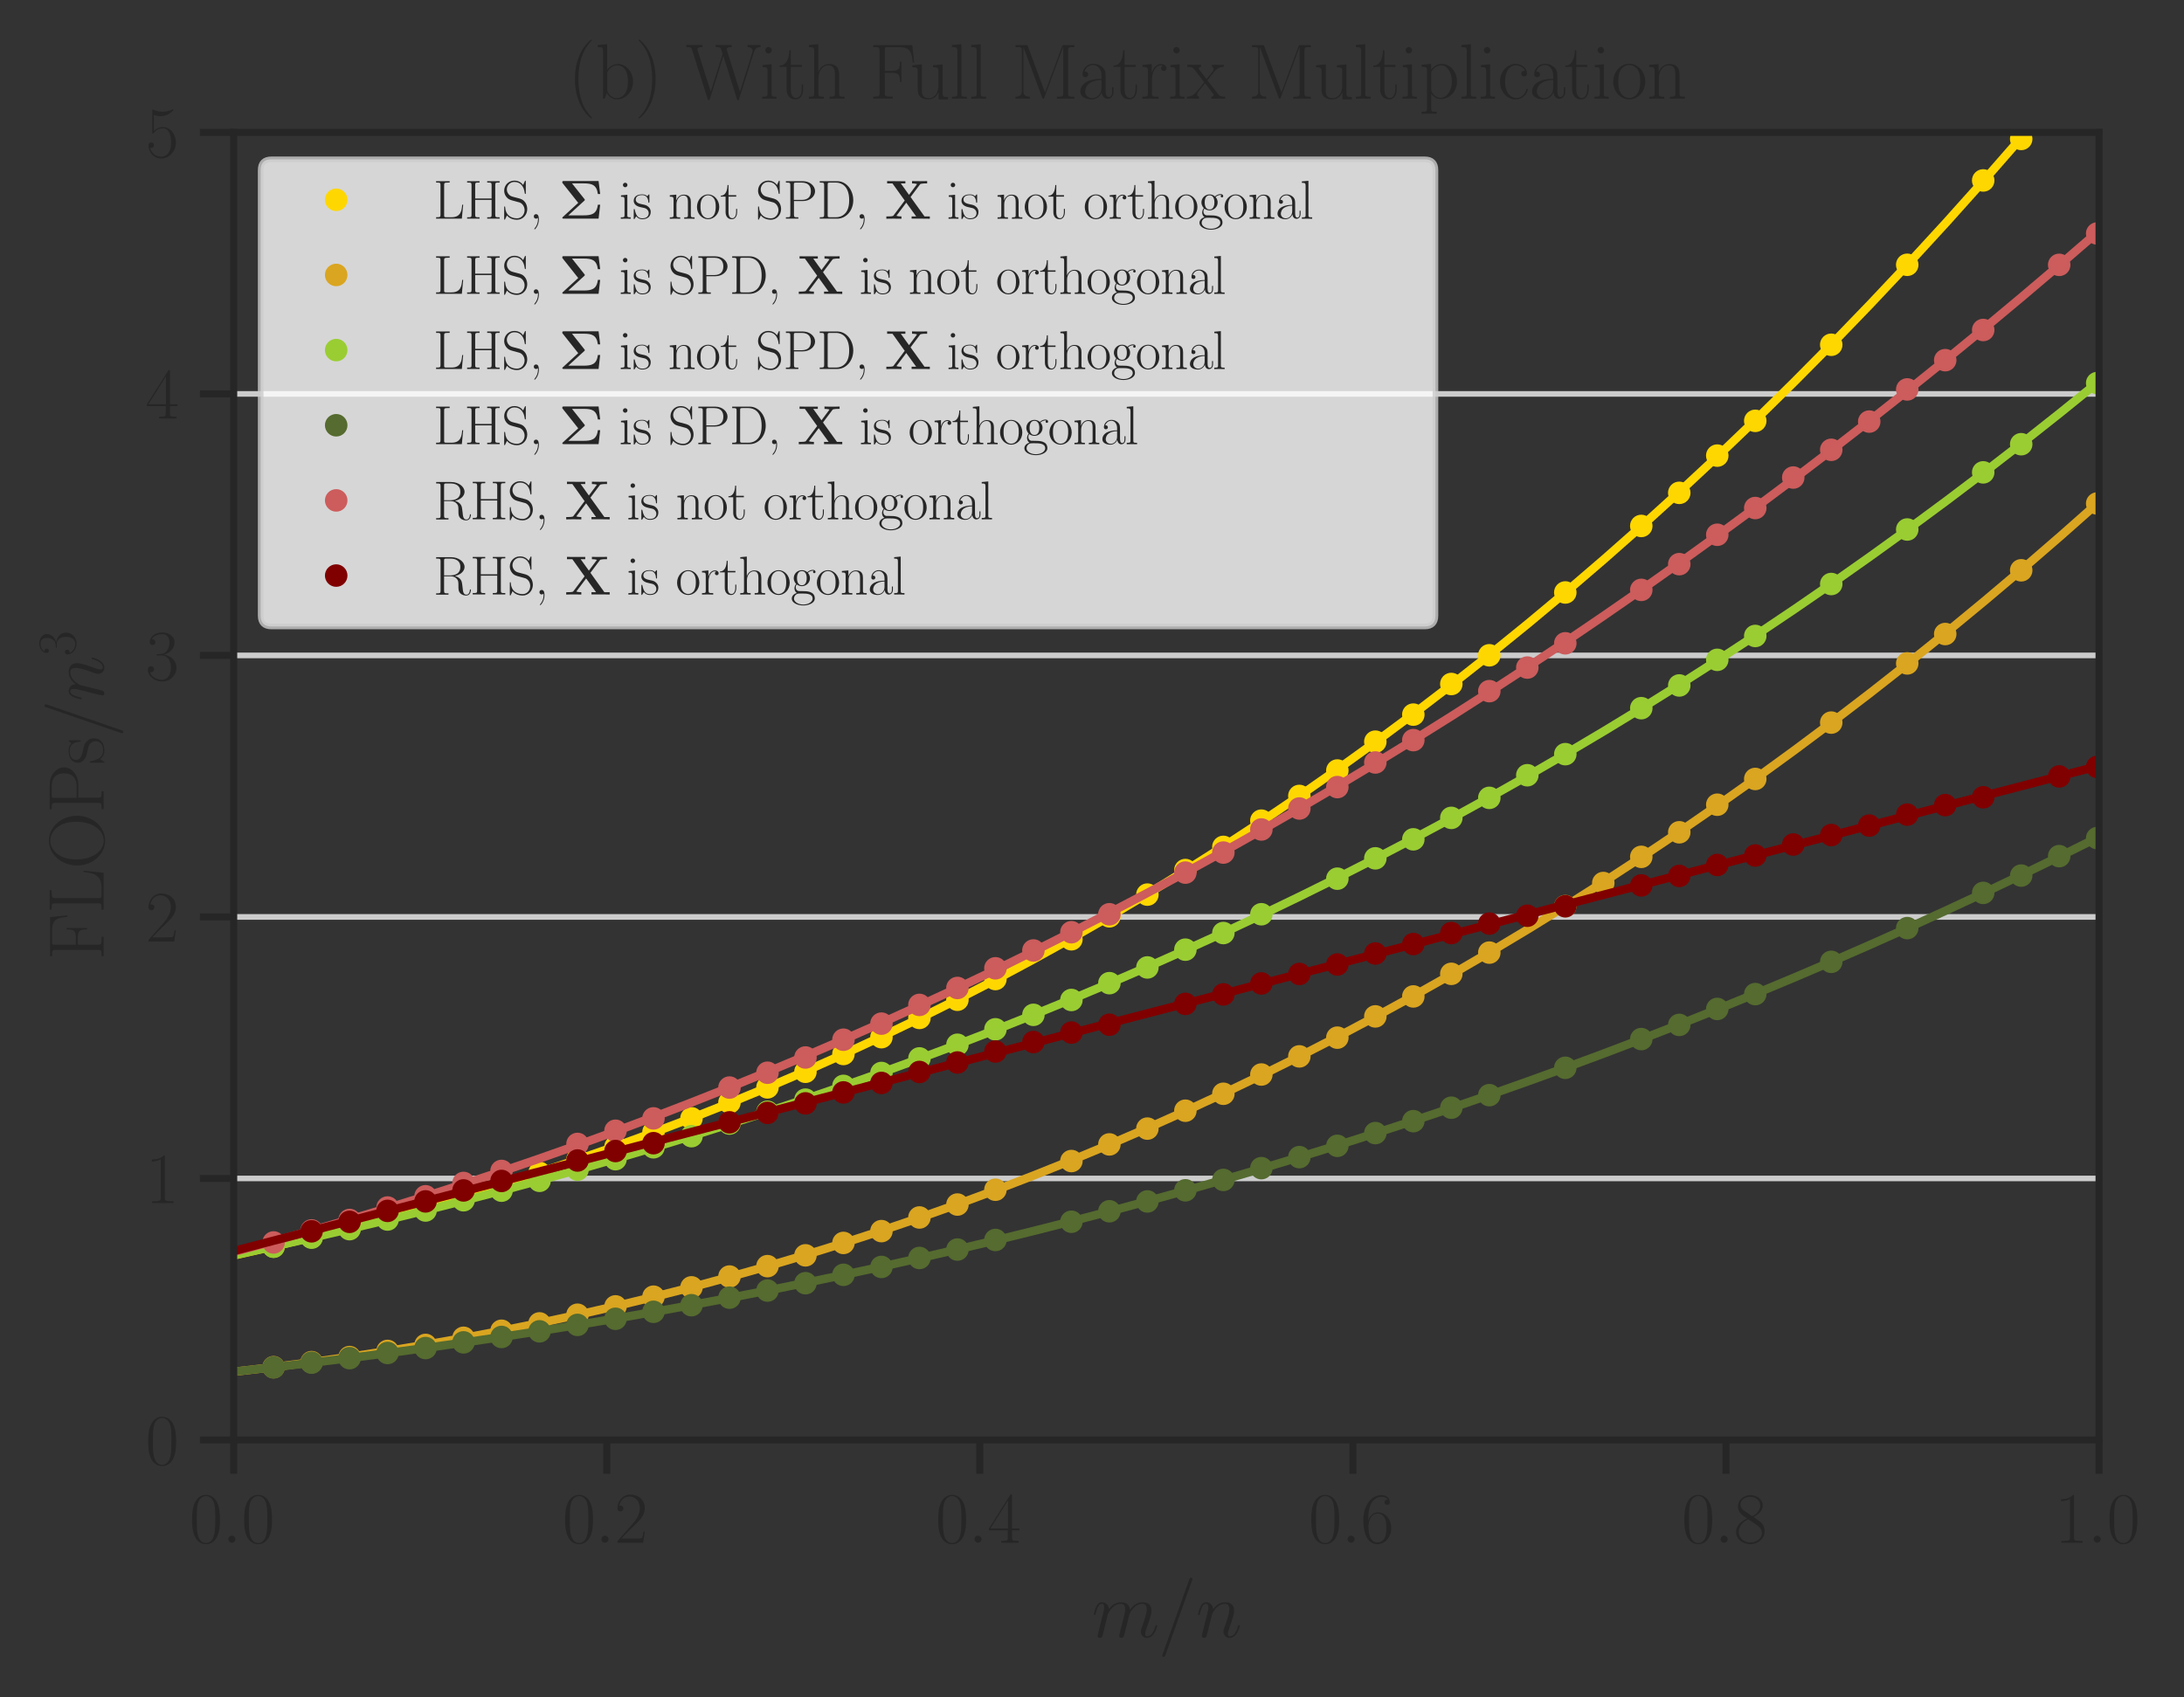 <?xml version="1.0" encoding="utf-8" standalone="no"?>
<!DOCTYPE svg PUBLIC "-//W3C//DTD SVG 1.1//EN"
  "http://www.w3.org/Graphics/SVG/1.1/DTD/svg11.dtd">
<svg height="301.392pt" version="1.1" viewBox="0 0 387.792 301.392" width="387.792pt" xmlns="http://www.w3.org/2000/svg" xmlns:xlink="http://www.w3.org/1999/xlink">
 <rect x="0" y="0" width="387.792" height="301.392" fill="#333333" stroke="none"/>
 <defs>
  <style type="text/css">*{stroke-linecap:butt;stroke-linejoin:round;}</style>
 </defs>
 <g id="figure_1">
  <g id="patch_1">
   <path d="M 0 301.392 
L 387.792 301.392 
L 387.792 0 
L 0 0 
z
" style="fill:none;"/>
  </g>
  <g id="axes_1">
   <g id="patch_2">
    <path d="M 41.498 255.741 
L 372.708 255.741 
L 372.708 23.511 
L 41.498 23.511 
z
" style="fill:none;"/>
   </g>
   <g id="matplotlib.axis_1">
    <g id="xtick_1">
     <g id="line2d_1">
      <defs>
       <path d="M 0 0 
L 0 6 
" id="me0775e597e" style="stroke:#262626;stroke-width:1.25;"/>
      </defs>
      <g>
       <use style="fill:#262626;stroke:#262626;stroke-width:1.25;" x="41.498" xlink:href="#me0775e597e" y="255.741"/>
      </g>
     </g>
     <g id="text_1">
      <!-- $\mathdefault{0.0}$ -->
      <g style="fill:#262626;" transform="translate(33.614 273.993)scale(0.127 -0.127)">
       <defs>
        <path d="M 2688 2025 
C 2688 2416 2682 3080 2413 3591 
C 2176 4039 1798 4198 1466 4198 
C 1158 4198 768 4058 525 3597 
C 269 3118 243 2524 243 2025 
C 243 1661 250 1106 448 619 
C 723 -39 1216 -128 1466 -128 
C 1760 -128 2208 -7 2470 600 
C 2662 1042 2688 1559 2688 2025 
z
M 1466 -26 
C 1056 -26 813 325 723 812 
C 653 1188 653 1738 653 2096 
C 653 2588 653 2997 736 3387 
C 858 3929 1216 4096 1466 4096 
C 1728 4096 2067 3923 2189 3400 
C 2272 3036 2278 2607 2278 2096 
C 2278 1680 2278 1169 2202 792 
C 2067 95 1690 -26 1466 -26 
z
" id="CMR17-30" transform="scale(0.016)"/>
        <path d="M 1178 307 
C 1178 492 1024 619 870 619 
C 685 619 557 466 557 313 
C 557 128 710 0 864 0 
C 1050 0 1178 153 1178 307 
z
" id="CMMI12-3a" transform="scale(0.016)"/>
       </defs>
       <use transform="scale(0.996)" xlink:href="#CMR17-30"/>
       <use transform="translate(45.69 0)scale(0.996)" xlink:href="#CMMI12-3a"/>
       <use transform="translate(72.788 0)scale(0.996)" xlink:href="#CMR17-30"/>
      </g>
     </g>
    </g>
    <g id="xtick_2">
     <g id="line2d_2">
      <g>
       <use style="fill:#262626;stroke:#262626;stroke-width:1.25;" x="107.74" xlink:href="#me0775e597e" y="255.741"/>
      </g>
     </g>
     <g id="text_2">
      <!-- $\mathdefault{0.2}$ -->
      <g style="fill:#262626;" transform="translate(99.856 273.993)scale(0.127 -0.127)">
       <defs>
        <path d="M 2669 989 
L 2554 989 
C 2490 536 2438 459 2413 420 
C 2381 369 1920 369 1830 369 
L 602 369 
C 832 619 1280 1072 1824 1597 
C 2214 1967 2669 2402 2669 3035 
C 2669 3790 2067 4224 1395 4224 
C 691 4224 262 3604 262 3030 
C 262 2780 448 2748 525 2748 
C 589 2748 781 2787 781 3010 
C 781 3207 614 3264 525 3264 
C 486 3264 448 3258 422 3245 
C 544 3790 915 4058 1306 4058 
C 1862 4058 2227 3617 2227 3035 
C 2227 2479 1901 2000 1536 1584 
L 262 146 
L 262 0 
L 2515 0 
L 2669 989 
z
" id="CMR17-32" transform="scale(0.016)"/>
       </defs>
       <use transform="scale(0.996)" xlink:href="#CMR17-30"/>
       <use transform="translate(45.69 0)scale(0.996)" xlink:href="#CMMI12-3a"/>
       <use transform="translate(72.788 0)scale(0.996)" xlink:href="#CMR17-32"/>
      </g>
     </g>
    </g>
    <g id="xtick_3">
     <g id="line2d_3">
      <g>
       <use style="fill:#262626;stroke:#262626;stroke-width:1.25;" x="173.982" xlink:href="#me0775e597e" y="255.741"/>
      </g>
     </g>
     <g id="text_3">
      <!-- $\mathdefault{0.4}$ -->
      <g style="fill:#262626;" transform="translate(166.098 273.993)scale(0.127 -0.127)">
       <defs>
        <path d="M 2150 4122 
C 2150 4256 2144 4256 2029 4256 
L 128 1254 
L 128 1088 
L 1779 1088 
L 1779 457 
C 1779 224 1766 160 1318 160 
L 1197 160 
L 1197 0 
C 1402 0 1747 0 1965 0 
C 2182 0 2528 0 2733 0 
L 2733 160 
L 2611 160 
C 2163 160 2150 224 2150 457 
L 2150 1088 
L 2803 1088 
L 2803 1254 
L 2150 1254 
L 2150 4122 
z
M 1798 3703 
L 1798 1254 
L 256 1254 
L 1798 3703 
z
" id="CMR17-34" transform="scale(0.016)"/>
       </defs>
       <use transform="scale(0.996)" xlink:href="#CMR17-30"/>
       <use transform="translate(45.69 0)scale(0.996)" xlink:href="#CMMI12-3a"/>
       <use transform="translate(72.788 0)scale(0.996)" xlink:href="#CMR17-34"/>
      </g>
     </g>
    </g>
    <g id="xtick_4">
     <g id="line2d_4">
      <g>
       <use style="fill:#262626;stroke:#262626;stroke-width:1.25;" x="240.224" xlink:href="#me0775e597e" y="255.741"/>
      </g>
     </g>
     <g id="text_4">
      <!-- $\mathdefault{0.6}$ -->
      <g style="fill:#262626;" transform="translate(232.34 273.993)scale(0.127 -0.127)">
       <defs>
        <path d="M 678 2176 
C 678 3690 1395 4032 1811 4032 
C 1946 4032 2272 4009 2400 3776 
C 2298 3776 2106 3776 2106 3553 
C 2106 3381 2246 3323 2336 3323 
C 2394 3323 2566 3348 2566 3560 
C 2566 3954 2246 4179 1805 4179 
C 1043 4179 243 3390 243 1984 
C 243 253 966 -128 1478 -128 
C 2099 -128 2688 427 2688 1283 
C 2688 2081 2170 2662 1517 2662 
C 1126 2662 838 2407 678 1960 
L 678 2176 
z
M 1478 25 
C 691 25 691 1200 691 1436 
C 691 1896 909 2560 1504 2560 
C 1613 2560 1926 2560 2138 2120 
C 2253 1870 2253 1609 2253 1289 
C 2253 944 2253 690 2118 434 
C 1978 171 1773 25 1478 25 
z
" id="CMR17-36" transform="scale(0.016)"/>
       </defs>
       <use transform="scale(0.996)" xlink:href="#CMR17-30"/>
       <use transform="translate(45.69 0)scale(0.996)" xlink:href="#CMMI12-3a"/>
       <use transform="translate(72.788 0)scale(0.996)" xlink:href="#CMR17-36"/>
      </g>
     </g>
    </g>
    <g id="xtick_5">
     <g id="line2d_5">
      <g>
       <use style="fill:#262626;stroke:#262626;stroke-width:1.25;" x="306.466" xlink:href="#me0775e597e" y="255.741"/>
      </g>
     </g>
     <g id="text_5">
      <!-- $\mathdefault{0.8}$ -->
      <g style="fill:#262626;" transform="translate(298.582 273.993)scale(0.127 -0.127)">
       <defs>
        <path d="M 1741 2264 
C 2144 2467 2554 2773 2554 3263 
C 2554 3841 1990 4179 1472 4179 
C 890 4179 378 3759 378 3180 
C 378 3021 416 2747 666 2505 
C 730 2442 998 2251 1171 2130 
C 883 1983 211 1634 211 934 
C 211 279 838 -128 1459 -128 
C 2144 -128 2720 362 2720 1010 
C 2720 1590 2330 1857 2074 2029 
L 1741 2264 
z
M 902 2822 
C 851 2854 595 3051 595 3351 
C 595 3739 998 4032 1459 4032 
C 1965 4032 2336 3676 2336 3262 
C 2336 2669 1670 2331 1638 2331 
C 1632 2331 1626 2331 1574 2370 
L 902 2822 
z
M 2080 1519 
C 2176 1449 2483 1240 2483 851 
C 2483 381 2010 25 1472 25 
C 890 25 448 438 448 940 
C 448 1443 838 1862 1280 2060 
L 2080 1519 
z
" id="CMR17-38" transform="scale(0.016)"/>
       </defs>
       <use transform="scale(0.996)" xlink:href="#CMR17-30"/>
       <use transform="translate(45.69 0)scale(0.996)" xlink:href="#CMMI12-3a"/>
       <use transform="translate(72.788 0)scale(0.996)" xlink:href="#CMR17-38"/>
      </g>
     </g>
    </g>
    <g id="xtick_6">
     <g id="line2d_6">
      <g>
       <use style="fill:#262626;stroke:#262626;stroke-width:1.25;" x="372.708" xlink:href="#me0775e597e" y="255.741"/>
      </g>
     </g>
     <g id="text_6">
      <!-- $\mathdefault{1.0}$ -->
      <g style="fill:#262626;" transform="translate(364.824 273.993)scale(0.127 -0.127)">
       <defs>
        <path d="M 1702 4058 
C 1702 4192 1696 4192 1606 4192 
C 1357 3916 979 3827 621 3827 
C 602 3827 570 3827 563 3808 
C 557 3795 557 3782 557 3648 
C 755 3648 1088 3686 1344 3839 
L 1344 461 
C 1344 236 1331 160 781 160 
L 589 160 
L 589 0 
C 896 0 1216 0 1523 0 
C 1830 0 2150 0 2458 0 
L 2458 160 
L 2266 160 
C 1715 160 1702 230 1702 458 
L 1702 4058 
z
" id="CMR17-31" transform="scale(0.016)"/>
       </defs>
       <use transform="scale(0.996)" xlink:href="#CMR17-31"/>
       <use transform="translate(45.69 0)scale(0.996)" xlink:href="#CMMI12-3a"/>
       <use transform="translate(72.788 0)scale(0.996)" xlink:href="#CMR17-30"/>
      </g>
     </g>
    </g>
    <g id="text_7">
     <!-- $m/n$ -->
     <g style="fill:#262626;" transform="translate(193.832 290.755)scale(0.138 -0.138)">
      <defs>
       <path d="M 1318 1871 
C 1331 1910 1491 2229 1728 2433 
C 1894 2586 2112 2689 2362 2689 
C 2618 2689 2707 2497 2707 2242 
C 2707 2203 2707 2076 2630 1775 
L 2470 1118 
C 2419 926 2298 453 2285 383 
C 2259 287 2221 121 2221 96 
C 2221 6 2291 -64 2387 -64 
C 2579 -64 2611 83 2669 313 
L 3053 1839 
C 3066 1890 3398 2689 4102 2689 
C 4358 2689 4448 2497 4448 2242 
C 4448 1884 4198 1188 4058 805 
C 4000 651 3968 568 3968 453 
C 3968 166 4166 -64 4474 -64 
C 5069 -64 5293 875 5293 913 
C 5293 945 5267 971 5229 971 
C 5171 971 5165 952 5133 843 
C 4986 332 4749 64 4493 64 
C 4429 64 4326 64 4326 269 
C 4326 436 4403 640 4429 710 
C 4544 1018 4832 1773 4832 2145 
C 4832 2528 4608 2816 4122 2816 
C 3693 2816 3347 2574 3091 2197 
C 3072 2542 2861 2816 2381 2816 
C 1811 2816 1510 2415 1395 2255 
C 1376 2618 1114 2816 832 2816 
C 646 2816 499 2727 378 2484 
C 262 2254 173 1865 173 1839 
C 173 1814 198 1782 243 1782 
C 294 1782 301 1788 339 1935 
C 435 2312 557 2689 813 2689 
C 960 2689 1011 2586 1011 2395 
C 1011 2254 947 2005 902 1807 
L 723 1118 
C 698 996 627 709 595 594 
C 550 428 480 128 480 96 
C 480 6 550 -64 646 -64 
C 723 -64 813 -26 864 70 
C 877 102 934 326 966 453 
L 1107 1028 
L 1318 1871 
z
" id="CMMI12-6d" transform="scale(0.016)"/>
       <path d="M 2746 4562 
C 2746 4569 2784 4666 2784 4678 
C 2784 4755 2720 4800 2669 4800 
C 2637 4800 2579 4800 2528 4659 
L 384 -1363 
C 384 -1370 346 -1465 346 -1478 
C 346 -1555 410 -1600 461 -1600 
C 499 -1600 557 -1593 602 -1459 
L 2746 4562 
z
" id="CMMI12-3d" transform="scale(0.016)"/>
       <path d="M 1318 1871 
C 1331 1910 1491 2229 1728 2433 
C 1894 2586 2112 2689 2362 2689 
C 2618 2689 2707 2497 2707 2242 
C 2707 1878 2445 1150 2317 805 
C 2259 651 2227 568 2227 453 
C 2227 166 2426 -64 2733 -64 
C 3328 -64 3552 875 3552 913 
C 3552 945 3526 971 3488 971 
C 3430 971 3424 952 3392 843 
C 3245 319 3002 64 2752 64 
C 2688 64 2586 64 2586 269 
C 2586 429 2656 621 2694 710 
C 2822 1063 3091 1780 3091 2145 
C 3091 2528 2867 2816 2381 2816 
C 1811 2816 1510 2415 1395 2255 
C 1376 2618 1114 2816 832 2816 
C 627 2816 486 2695 378 2478 
C 262 2248 173 1865 173 1839 
C 173 1814 198 1782 243 1782 
C 294 1782 301 1788 339 1935 
C 442 2325 557 2689 813 2689 
C 960 2689 1011 2586 1011 2395 
C 1011 2254 947 2005 902 1807 
L 723 1118 
C 698 996 627 709 595 594 
C 550 428 480 128 480 96 
C 480 6 550 -64 646 -64 
C 723 -64 813 -26 864 70 
C 877 102 934 326 966 453 
L 1107 1028 
L 1318 1871 
z
" id="CMMI12-6e" transform="scale(0.016)"/>
      </defs>
      <use transform="scale(0.996)" xlink:href="#CMMI12-6d"/>
      <use transform="translate(85.327 0)scale(0.996)" xlink:href="#CMMI12-3d"/>
      <use transform="translate(134.102 0)scale(0.996)" xlink:href="#CMMI12-6e"/>
     </g>
    </g>
   </g>
   <g id="matplotlib.axis_2">
    <g id="ytick_1">
     <g id="line2d_7">
      <path clip-path="url(#p91b553de1e)" d="M 41.498 255.741 
L 372.708 255.741 
" style="fill:none;stroke:#cccccc;stroke-linecap:round;"/>
     </g>
     <g id="line2d_8">
      <defs>
       <path d="M 0 0 
L -6 0 
" id="m965f14a273" style="stroke:#262626;stroke-width:1.25;"/>
      </defs>
      <g>
       <use style="fill:#262626;stroke:#262626;stroke-width:1.25;" x="41.498" xlink:href="#m965f14a273" y="255.741"/>
      </g>
     </g>
     <g id="text_8">
      <!-- $\mathdefault{0}$ -->
      <g style="fill:#262626;" transform="translate(25.828 260.117)scale(0.127 -0.127)">
       <use transform="scale(0.996)" xlink:href="#CMR17-30"/>
      </g>
     </g>
    </g>
    <g id="ytick_2">
     <g id="line2d_9">
      <path clip-path="url(#p91b553de1e)" d="M 41.498 209.295 
L 372.708 209.295 
" style="fill:none;stroke:#cccccc;stroke-linecap:round;"/>
     </g>
     <g id="line2d_10">
      <g>
       <use style="fill:#262626;stroke:#262626;stroke-width:1.25;" x="41.498" xlink:href="#m965f14a273" y="209.295"/>
      </g>
     </g>
     <g id="text_9">
      <!-- $\mathdefault{1}$ -->
      <g style="fill:#262626;" transform="translate(25.828 213.671)scale(0.127 -0.127)">
       <use transform="scale(0.996)" xlink:href="#CMR17-31"/>
      </g>
     </g>
    </g>
    <g id="ytick_3">
     <g id="line2d_11">
      <path clip-path="url(#p91b553de1e)" d="M 41.498 162.849 
L 372.708 162.849 
" style="fill:none;stroke:#cccccc;stroke-linecap:round;"/>
     </g>
     <g id="line2d_12">
      <g>
       <use style="fill:#262626;stroke:#262626;stroke-width:1.25;" x="41.498" xlink:href="#m965f14a273" y="162.849"/>
      </g>
     </g>
     <g id="text_10">
      <!-- $\mathdefault{2}$ -->
      <g style="fill:#262626;" transform="translate(25.828 167.225)scale(0.127 -0.127)">
       <use transform="scale(0.996)" xlink:href="#CMR17-32"/>
      </g>
     </g>
    </g>
    <g id="ytick_4">
     <g id="line2d_13">
      <path clip-path="url(#p91b553de1e)" d="M 41.498 116.403 
L 372.708 116.403 
" style="fill:none;stroke:#cccccc;stroke-linecap:round;"/>
     </g>
     <g id="line2d_14">
      <g>
       <use style="fill:#262626;stroke:#262626;stroke-width:1.25;" x="41.498" xlink:href="#m965f14a273" y="116.403"/>
      </g>
     </g>
     <g id="text_11">
      <!-- $\mathdefault{3}$ -->
      <g style="fill:#262626;" transform="translate(25.828 120.779)scale(0.127 -0.127)">
       <defs>
        <path d="M 1414 2157 
C 1984 2157 2234 1662 2234 1090 
C 2234 320 1824 25 1453 25 
C 1114 25 563 194 390 693 
C 422 680 454 680 486 680 
C 640 680 755 782 755 948 
C 755 1133 614 1216 486 1216 
C 378 1216 211 1165 211 926 
C 211 335 787 -128 1466 -128 
C 2176 -128 2720 430 2720 1085 
C 2720 1707 2208 2157 1600 2227 
C 2086 2328 2554 2756 2554 3329 
C 2554 3820 2048 4179 1472 4179 
C 890 4179 378 3829 378 3329 
C 378 3110 544 3072 627 3072 
C 762 3072 877 3155 877 3321 
C 877 3486 762 3569 627 3569 
C 602 3569 570 3569 544 3557 
C 730 3959 1235 4032 1459 4032 
C 1683 4032 2106 3925 2106 3320 
C 2106 3143 2080 2828 1862 2550 
C 1670 2304 1453 2304 1242 2284 
C 1210 2284 1062 2269 1037 2269 
C 992 2263 966 2257 966 2208 
C 966 2163 973 2157 1101 2157 
L 1414 2157 
z
" id="CMR17-33" transform="scale(0.016)"/>
       </defs>
       <use transform="scale(0.996)" xlink:href="#CMR17-33"/>
      </g>
     </g>
    </g>
    <g id="ytick_5">
     <g id="line2d_15">
      <path clip-path="url(#p91b553de1e)" d="M 41.498 69.957 
L 372.708 69.957 
" style="fill:none;stroke:#cccccc;stroke-linecap:round;"/>
     </g>
     <g id="line2d_16">
      <g>
       <use style="fill:#262626;stroke:#262626;stroke-width:1.25;" x="41.498" xlink:href="#m965f14a273" y="69.957"/>
      </g>
     </g>
     <g id="text_12">
      <!-- $\mathdefault{4}$ -->
      <g style="fill:#262626;" transform="translate(25.828 74.333)scale(0.127 -0.127)">
       <use transform="scale(0.996)" xlink:href="#CMR17-34"/>
      </g>
     </g>
    </g>
    <g id="ytick_6">
     <g id="line2d_17">
      <path clip-path="url(#p91b553de1e)" d="M 41.498 23.511 
L 372.708 23.511 
" style="fill:none;stroke:#cccccc;stroke-linecap:round;"/>
     </g>
     <g id="line2d_18">
      <g>
       <use style="fill:#262626;stroke:#262626;stroke-width:1.25;" x="41.498" xlink:href="#m965f14a273" y="23.511"/>
      </g>
     </g>
     <g id="text_13">
      <!-- $\mathdefault{5}$ -->
      <g style="fill:#262626;" transform="translate(25.828 27.887)scale(0.127 -0.127)">
       <defs>
        <path d="M 730 3692 
C 794 3666 1056 3584 1325 3584 
C 1920 3584 2246 3911 2432 4100 
C 2432 4157 2432 4192 2394 4192 
C 2387 4192 2374 4192 2323 4163 
C 2099 4058 1837 3973 1517 3973 
C 1325 3973 1037 3999 723 4139 
C 653 4171 640 4171 634 4171 
C 602 4171 595 4164 595 4037 
L 595 2203 
C 595 2089 595 2057 659 2057 
C 691 2057 704 2070 736 2114 
C 941 2401 1222 2522 1542 2522 
C 1766 2522 2246 2382 2246 1289 
C 2246 1085 2246 715 2054 421 
C 1894 159 1645 25 1370 25 
C 947 25 518 320 403 814 
C 429 807 480 795 506 795 
C 589 795 749 840 749 1038 
C 749 1210 627 1280 506 1280 
C 358 1280 262 1190 262 1011 
C 262 454 704 -128 1382 -128 
C 2042 -128 2669 440 2669 1264 
C 2669 2030 2170 2624 1549 2624 
C 1222 2624 947 2503 730 2274 
L 730 3692 
z
" id="CMR17-35" transform="scale(0.016)"/>
       </defs>
       <use transform="scale(0.996)" xlink:href="#CMR17-35"/>
      </g>
     </g>
    </g>
    <g id="text_14">
     <!-- FLOPs/$n^3$ -->
     <g style="fill:#262626;" transform="translate(18.391 170.55)rotate(-90)scale(0.138 -0.138)">
      <defs>
       <path d="M 3482 4325 
L 326 4325 
L 326 4160 
C 768 4160 838 4160 838 3874 
L 838 446 
C 838 160 768 160 326 160 
L 326 0 
C 512 0 870 0 1069 0 
C 1331 0 1638 0 1901 0 
L 1901 160 
L 1760 160 
C 1274 160 1261 223 1261 452 
L 1261 2075 
L 1837 2075 
C 2432 2075 2490 1865 2490 1332 
L 2605 1332 
L 2605 2987 
L 2490 2987 
C 2490 2450 2432 2240 1837 2240 
L 1261 2240 
L 1261 3911 
C 1261 4128 1274 4160 1530 4160 
L 2355 4160 
C 3322 4160 3430 3765 3520 2916 
L 3635 2916 
L 3482 4325 
z
" id="CMR17-46" transform="scale(0.016)"/>
       <path d="M 3469 1615 
L 3354 1615 
C 3302 983 3219 166 2125 166 
L 1530 166 
C 1274 166 1261 197 1261 414 
L 1261 3898 
C 1261 4129 1274 4192 1760 4192 
L 1901 4192 
L 1901 4352 
C 1638 4352 1331 4352 1069 4352 
C 870 4352 512 4352 326 4352 
L 326 4192 
C 768 4192 838 4192 838 3905 
L 838 452 
C 838 166 768 166 326 166 
L 326 0 
L 3315 0 
L 3469 1615 
z
" id="CMR17-4c" transform="scale(0.016)"/>
       <path d="M 4307 2135 
C 4307 3437 3366 4416 2304 4416 
C 1216 4416 294 3424 294 2135 
C 294 845 1229 -128 2298 -128 
C 3392 -128 4307 864 4307 2135 
z
M 2304 -13 
C 1574 -13 781 711 781 2217 
C 781 3716 1651 4301 2298 4301 
C 2976 4301 3821 3698 3821 2217 
C 3821 686 3008 -13 2304 -13 
z
" id="CMR17-4f" transform="scale(0.016)"/>
       <path d="M 1267 2042 
L 2291 2042 
C 3117 2042 3718 2578 3718 3184 
C 3718 3791 3130 4352 2291 4352 
L 333 4352 
L 333 4186 
C 774 4186 845 4186 845 3899 
L 845 446 
C 845 160 774 160 333 160 
L 333 0 
C 518 0 858 0 1056 0 
C 1254 0 1594 0 1779 0 
L 1779 160 
C 1338 160 1267 160 1267 446 
L 1267 2042 
z
M 1254 2176 
L 1254 3938 
C 1254 4155 1267 4186 1523 4186 
L 2170 4186 
C 2995 4186 3232 3714 3232 3184 
C 3232 2604 2950 2176 2170 2176 
L 1254 2176 
z
" id="CMR17-50" transform="scale(0.016)"/>
       <path d="M 1978 2697 
C 1978 2813 1971 2819 1933 2819 
C 1907 2819 1901 2813 1824 2717 
C 1805 2691 1747 2626 1728 2601 
C 1523 2819 1235 2819 1126 2819 
C 416 2819 160 2447 160 2076 
C 160 1498 813 1365 998 1325 
C 1402 1243 1542 1217 1677 1101 
C 1760 1025 1901 884 1901 654 
C 1901 384 1747 38 1158 38 
C 602 38 403 460 288 1021 
C 269 1110 269 1117 218 1117 
C 166 1117 160 1110 160 983 
L 160 63 
C 160 -51 166 -58 205 -58 
C 237 -58 243 -51 275 0 
C 314 57 410 211 448 276 
C 576 103 800 -64 1158 -64 
C 1792 -64 2131 283 2131 784 
C 2131 1112 1958 1285 1875 1362 
C 1683 1561 1459 1606 1190 1657 
C 838 1735 390 1825 390 2217 
C 390 2383 480 2737 1126 2737 
C 1811 2737 1850 2094 1862 1888 
C 1869 1856 1901 1849 1920 1849 
C 1978 1849 1978 1869 1978 1978 
L 1978 2697 
z
" id="CMR17-73" transform="scale(0.016)"/>
       <path d="M 2605 4545 
C 2637 4627 2637 4640 2637 4653 
C 2637 4729 2579 4768 2528 4768 
C 2451 4768 2426 4717 2400 4640 
L 326 -1377 
C 294 -1460 294 -1473 294 -1486 
C 294 -1562 352 -1600 403 -1600 
C 480 -1600 506 -1549 531 -1473 
L 2605 4545 
z
" id="CMR17-2f" transform="scale(0.016)"/>
      </defs>
      <use transform="scale(0.996)" xlink:href="#CMR17-46"/>
      <use transform="translate(59.984 0)scale(0.996)" xlink:href="#CMR17-4c"/>
      <use transform="translate(117.365 0)scale(0.996)" xlink:href="#CMR17-4f"/>
      <use transform="translate(189.08 0)scale(0.996)" xlink:href="#CMR17-50"/>
      <use transform="translate(251.666 0)scale(0.996)" xlink:href="#CMR17-73"/>
      <use transform="translate(287.468 0)scale(0.996)" xlink:href="#CMR17-2f"/>
      <use transform="translate(333.158 0)scale(0.996)" xlink:href="#CMMI12-6e"/>
      <use transform="translate(391.388 36.154)scale(0.697)" xlink:href="#CMR17-33"/>
     </g>
    </g>
   </g>
   <g id="line2d_19">
    <defs>
     <path d="M 0 1.5 
C 0.398 1.5 0.779 1.342 1.061 1.061 
C 1.342 0.779 1.5 0.398 1.5 0 
C 1.5 -0.398 1.342 -0.779 1.061 -1.061 
C 0.779 -1.342 0.398 -1.5 0 -1.5 
C -0.398 -1.5 -0.779 -1.342 -1.061 -1.061 
C -1.342 -0.779 -1.5 -0.398 -1.5 0 
C -1.5 0.398 -1.342 0.779 -1.061 1.061 
C -0.779 1.342 -0.398 1.5 0 1.5 
z
" id="m4d68211822" style="stroke:#ffd700;"/>
    </defs>
    <g clip-path="url(#p91b553de1e)">
     <use style="fill:#ffd700;stroke:#ffd700;" x="230.714" xlink:href="#m4d68211822" y="141.362"/>
     <use style="fill:#ffd700;stroke:#ffd700;" x="277.935" xlink:href="#m4d68211822" y="105.224"/>
     <use style="fill:#ffd700;stroke:#ffd700;" x="89.051" xlink:href="#m4d68211822" y="210.362"/>
     <use style="fill:#ffd700;stroke:#ffd700;" x="136.272" xlink:href="#m4d68211822" y="193.118"/>
     <use style="fill:#ffd700;stroke:#ffd700;" x="338.648" xlink:href="#m4d68211822" y="47.026"/>
     <use style="fill:#ffd700;stroke:#ffd700;" x="122.78" xlink:href="#m4d68211822" y="198.616"/>
     <use style="fill:#ffd700;stroke:#ffd700;" x="55.321" xlink:href="#m4d68211822" y="219.72"/>
     <use style="fill:#ffd700;stroke:#ffd700;" x="48.575" xlink:href="#m4d68211822" y="221.396"/>
     <use style="fill:#ffd700;stroke:#ffd700;" x="196.984" xlink:href="#m4d68211822" y="162.741"/>
     <use style="fill:#ffd700;stroke:#ffd700;" x="75.559" xlink:href="#m4d68211822" y="214.432"/>
     <use style="fill:#ffd700;stroke:#ffd700;" x="102.542" xlink:href="#m4d68211822" y="205.925"/>
     <use style="fill:#ffd700;stroke:#ffd700;" x="325.156" xlink:href="#m4d68211822" y="61.231"/>
     <use style="fill:#ffd700;stroke:#ffd700;" x="68.813" xlink:href="#m4d68211822" y="216.225"/>
     <use style="fill:#ffd700;stroke:#ffd700;" x="149.763" xlink:href="#m4d68211822" y="187.19"/>
     <use style="fill:#ffd700;stroke:#ffd700;" x="62.067" xlink:href="#m4d68211822" y="218.106"/>
     <use style="fill:#ffd700;stroke:#ffd700;" x="170.001" xlink:href="#m4d68211822" y="177.559"/>
     <use style="fill:#ffd700;stroke:#ffd700;" x="109.288" xlink:href="#m4d68211822" y="203.668"/>
     <use style="fill:#ffd700;stroke:#ffd700;" x="244.205" xlink:href="#m4d68211822" y="131.72"/>
     <use style="fill:#ffd700;stroke:#ffd700;" x="291.427" xlink:href="#m4d68211822" y="93.409"/>
     <use style="fill:#ffd700;stroke:#ffd700;" x="217.222" xlink:href="#m4d68211822" y="150.411"/>
     <use style="fill:#ffd700;stroke:#ffd700;" x="264.443" xlink:href="#m4d68211822" y="116.383"/>
     <use style="fill:#ffd700;stroke:#ffd700;" x="82.305" xlink:href="#m4d68211822" y="212.356"/>
     <use style="fill:#ffd700;stroke:#ffd700;" x="116.034" xlink:href="#m4d68211822" y="201.076"/>
     <use style="fill:#ffd700;stroke:#ffd700;" x="163.255" xlink:href="#m4d68211822" y="180.785"/>
     <use style="fill:#ffd700;stroke:#ffd700;" x="95.796" xlink:href="#m4d68211822" y="208.305"/>
     <use style="fill:#ffd700;stroke:#ffd700;" x="156.509" xlink:href="#m4d68211822" y="184.204"/>
     <use style="fill:#ffd700;stroke:#ffd700;" x="210.476" xlink:href="#m4d68211822" y="154.523"/>
     <use style="fill:#ffd700;stroke:#ffd700;" x="143.018" xlink:href="#m4d68211822" y="190.35"/>
     <use style="fill:#ffd700;stroke:#ffd700;" x="203.73" xlink:href="#m4d68211822" y="158.885"/>
     <use style="fill:#ffd700;stroke:#ffd700;" x="129.526" xlink:href="#m4d68211822" y="195.797"/>
     <use style="fill:#ffd700;stroke:#ffd700;" x="311.664" xlink:href="#m4d68211822" y="74.742"/>
     <use style="fill:#ffd700;stroke:#ffd700;" x="372.377" xlink:href="#m4d68211822" y="8.608"/>
     <use style="fill:#ffd700;stroke:#ffd700;" x="176.747" xlink:href="#m4d68211822" y="173.879"/>
     <use style="fill:#ffd700;stroke:#ffd700;" x="352.139" xlink:href="#m4d68211822" y="32.047"/>
     <use style="fill:#ffd700;stroke:#ffd700;" x="250.951" xlink:href="#m4d68211822" y="126.916"/>
     <use style="fill:#ffd700;stroke:#ffd700;" x="257.697" xlink:href="#m4d68211822" y="121.48"/>
     <use style="fill:#ffd700;stroke:#ffd700;" x="304.918" xlink:href="#m4d68211822" y="80.918"/>
     <use style="fill:#ffd700;stroke:#ffd700;" x="190.239" xlink:href="#m4d68211822" y="166.817"/>
     <use style="fill:#ffd700;stroke:#ffd700;" x="223.968" xlink:href="#m4d68211822" y="145.747"/>
     <use style="fill:#ffd700;stroke:#ffd700;" x="298.172" xlink:href="#m4d68211822" y="87.531"/>
     <use style="fill:#ffd700;stroke:#ffd700;" x="358.885" xlink:href="#m4d68211822" y="24.675"/>
     <use style="fill:#ffd700;stroke:#ffd700;" x="237.46" xlink:href="#m4d68211822" y="136.844"/>
     <use style="fill:#ffd700;stroke:#ffd700;" x="365.631" xlink:href="#m4d68211822" y="16.352"/>
    </g>
   </g>
   <g id="line2d_20">
    <path clip-path="url(#p91b553de1e)" d="M 41.498 222.975 
L 48.258 221.443 
L 55.017 219.829 
L 61.777 218.13 
L 68.536 216.345 
L 75.295 214.47 
L 82.055 212.504 
L 88.814 210.443 
L 95.573 208.287 
L 102.333 206.032 
L 109.092 203.675 
L 115.852 201.216 
L 122.611 198.651 
L 129.37 195.978 
L 136.13 193.194 
L 142.889 190.298 
L 149.648 187.287 
L 156.408 184.159 
L 163.167 180.911 
L 169.927 177.541 
L 176.686 174.046 
L 183.445 170.425 
L 190.205 166.675 
L 196.964 162.793 
L 203.724 158.778 
L 210.483 154.626 
L 217.242 150.336 
L 224.002 145.906 
L 230.761 141.332 
L 237.52 136.612 
L 244.28 131.745 
L 251.039 126.728 
L 257.799 121.558 
L 264.558 116.234 
L 271.317 110.752 
L 278.077 105.111 
L 284.836 99.308 
L 291.595 93.34 
L 298.355 87.207 
L 305.114 80.904 
L 311.874 74.43 
L 318.633 67.782 
L 325.392 60.959 
L 332.152 53.957 
L 338.911 46.775 
L 345.671 39.409 
L 352.43 31.859 
L 359.189 24.121 
L 365.949 16.193 
L 372.708 8.072 
" style="fill:none;stroke:#ffd700;stroke-linecap:round;stroke-width:1.5;"/>
   </g>
   <g id="line2d_21">
    <defs>
     <path d="M 0 1.5 
C 0.398 1.5 0.779 1.342 1.061 1.061 
C 1.342 0.779 1.5 0.398 1.5 0 
C 1.5 -0.398 1.342 -0.779 1.061 -1.061 
C 0.779 -1.342 0.398 -1.5 0 -1.5 
C -0.398 -1.5 -0.779 -1.342 -1.061 -1.061 
C -1.342 -0.779 -1.5 -0.398 -1.5 0 
C -1.5 0.398 -1.342 0.779 -1.061 1.061 
C -0.779 1.342 -0.398 1.5 0 1.5 
z
" id="mb20832db59" style="stroke:#daa520;"/>
    </defs>
    <g clip-path="url(#p91b553de1e)">
     <use style="fill:#daa520;stroke:#daa520;" x="230.714" xlink:href="#mb20832db59" y="187.615"/>
     <use style="fill:#daa520;stroke:#daa520;" x="48.575" xlink:href="#mb20832db59" y="242.814"/>
     <use style="fill:#daa520;stroke:#daa520;" x="89.051" xlink:href="#mb20832db59" y="236.343"/>
     <use style="fill:#daa520;stroke:#daa520;" x="55.321" xlink:href="#mb20832db59" y="241.917"/>
     <use style="fill:#daa520;stroke:#daa520;" x="122.78" xlink:href="#mb20832db59" y="228.636"/>
     <use style="fill:#daa520;stroke:#daa520;" x="136.272" xlink:href="#mb20832db59" y="224.871"/>
     <use style="fill:#daa520;stroke:#daa520;" x="372.377" xlink:href="#mb20832db59" y="89.422"/>
     <use style="fill:#daa520;stroke:#daa520;" x="325.156" xlink:href="#mb20832db59" y="128.335"/>
     <use style="fill:#daa520;stroke:#daa520;" x="68.813" xlink:href="#mb20832db59" y="239.928"/>
     <use style="fill:#daa520;stroke:#daa520;" x="277.935" xlink:href="#mb20832db59" y="160.929"/>
     <use style="fill:#daa520;stroke:#daa520;" x="196.984" xlink:href="#mb20832db59" y="203.251"/>
     <use style="fill:#daa520;stroke:#daa520;" x="102.542" xlink:href="#mb20832db59" y="233.499"/>
     <use style="fill:#daa520;stroke:#daa520;" x="75.559" xlink:href="#mb20832db59" y="238.862"/>
     <use style="fill:#daa520;stroke:#daa520;" x="264.443" xlink:href="#mb20832db59" y="169.185"/>
     <use style="fill:#daa520;stroke:#daa520;" x="149.763" xlink:href="#mb20832db59" y="220.748"/>
     <use style="fill:#daa520;stroke:#daa520;" x="62.067" xlink:href="#mb20832db59" y="241.018"/>
     <use style="fill:#daa520;stroke:#daa520;" x="109.288" xlink:href="#mb20832db59" y="232.018"/>
     <use style="fill:#daa520;stroke:#daa520;" x="82.305" xlink:href="#mb20832db59" y="237.594"/>
     <use style="fill:#daa520;stroke:#daa520;" x="170.001" xlink:href="#mb20832db59" y="213.93"/>
     <use style="fill:#daa520;stroke:#daa520;" x="217.222" xlink:href="#mb20832db59" y="194.255"/>
     <use style="fill:#daa520;stroke:#daa520;" x="311.664" xlink:href="#mb20832db59" y="138.346"/>
     <use style="fill:#daa520;stroke:#daa520;" x="116.034" xlink:href="#mb20832db59" y="230.293"/>
     <use style="fill:#daa520;stroke:#daa520;" x="163.255" xlink:href="#mb20832db59" y="216.228"/>
     <use style="fill:#daa520;stroke:#daa520;" x="95.796" xlink:href="#mb20832db59" y="235.039"/>
     <use style="fill:#daa520;stroke:#daa520;" x="244.205" xlink:href="#mb20832db59" y="180.514"/>
     <use style="fill:#daa520;stroke:#daa520;" x="156.509" xlink:href="#mb20832db59" y="218.649"/>
     <use style="fill:#daa520;stroke:#daa520;" x="143.018" xlink:href="#mb20832db59" y="222.953"/>
     <use style="fill:#daa520;stroke:#daa520;" x="338.648" xlink:href="#mb20832db59" y="117.822"/>
     <use style="fill:#daa520;stroke:#daa520;" x="210.476" xlink:href="#mb20832db59" y="197.264"/>
     <use style="fill:#daa520;stroke:#daa520;" x="358.885" xlink:href="#mb20832db59" y="101.287"/>
     <use style="fill:#daa520;stroke:#daa520;" x="250.951" xlink:href="#mb20832db59" y="176.969"/>
     <use style="fill:#daa520;stroke:#daa520;" x="203.73" xlink:href="#mb20832db59" y="200.444"/>
     <use style="fill:#daa520;stroke:#daa520;" x="291.427" xlink:href="#mb20832db59" y="152.177"/>
     <use style="fill:#daa520;stroke:#daa520;" x="129.526" xlink:href="#mb20832db59" y="226.716"/>
     <use style="fill:#daa520;stroke:#daa520;" x="298.172" xlink:href="#mb20832db59" y="147.817"/>
     <use style="fill:#daa520;stroke:#daa520;" x="176.747" xlink:href="#mb20832db59" y="211.296"/>
     <use style="fill:#daa520;stroke:#daa520;" x="190.239" xlink:href="#mb20832db59" y="206.204"/>
     <use style="fill:#daa520;stroke:#daa520;" x="257.697" xlink:href="#mb20832db59" y="172.954"/>
     <use style="fill:#daa520;stroke:#daa520;" x="223.968" xlink:href="#mb20832db59" y="190.837"/>
     <use style="fill:#daa520;stroke:#daa520;" x="237.46" xlink:href="#mb20832db59" y="184.29"/>
     <use style="fill:#daa520;stroke:#daa520;" x="345.393" xlink:href="#mb20832db59" y="112.604"/>
     <use style="fill:#daa520;stroke:#daa520;" x="304.918" xlink:href="#mb20832db59" y="142.92"/>
     <use style="fill:#daa520;stroke:#daa520;" x="284.681" xlink:href="#mb20832db59" y="156.826"/>
    </g>
   </g>
   <g id="line2d_22">
    <path clip-path="url(#p91b553de1e)" d="M 41.498 243.634 
L 48.258 242.843 
L 55.017 241.973 
L 61.777 241.024 
L 68.536 239.993 
L 75.295 238.879 
L 82.055 237.681 
L 88.814 236.399 
L 95.573 235.03 
L 102.333 233.573 
L 109.092 232.028 
L 115.852 230.392 
L 122.611 228.665 
L 129.37 226.845 
L 136.13 224.932 
L 142.889 222.923 
L 149.648 220.819 
L 156.408 218.616 
L 163.167 216.315 
L 169.927 213.913 
L 176.686 211.411 
L 183.445 208.805 
L 190.205 206.096 
L 196.964 203.282 
L 203.724 200.362 
L 210.483 197.334 
L 217.242 194.197 
L 224.002 190.95 
L 230.761 187.592 
L 237.52 184.121 
L 244.28 180.536 
L 251.039 176.837 
L 257.799 173.021 
L 264.558 169.087 
L 271.317 165.035 
L 278.077 160.863 
L 284.836 156.57 
L 291.595 152.154 
L 298.355 147.614 
L 305.114 142.949 
L 311.874 138.158 
L 318.633 133.239 
L 325.392 128.192 
L 332.152 123.015 
L 338.911 117.706 
L 345.671 112.265 
L 352.43 106.691 
L 359.189 100.981 
L 365.949 95.135 
L 372.708 89.151 
" style="fill:none;stroke:#daa520;stroke-linecap:round;stroke-width:1.5;"/>
   </g>
   <g id="line2d_23">
    <defs>
     <path d="M 0 1.5 
C 0.398 1.5 0.779 1.342 1.061 1.061 
C 1.342 0.779 1.5 0.398 1.5 0 
C 1.5 -0.398 1.342 -0.779 1.061 -1.061 
C 0.779 -1.342 0.398 -1.5 0 -1.5 
C -0.398 -1.5 -0.779 -1.342 -1.061 -1.061 
C -1.342 -0.779 -1.5 -0.398 -1.5 0 
C -1.5 0.398 -1.342 0.779 -1.061 1.061 
C -0.779 1.342 -0.398 1.5 0 1.5 
z
" id="m749ac83e62" style="stroke:#9acd32;"/>
    </defs>
    <g clip-path="url(#p91b553de1e)">
     <use style="fill:#9acd32;stroke:#9acd32;" x="183.493" xlink:href="#m749ac83e62" y="180.237"/>
     <use style="fill:#9acd32;stroke:#9acd32;" x="89.051" xlink:href="#m749ac83e62" y="211.468"/>
     <use style="fill:#9acd32;stroke:#9acd32;" x="136.272" xlink:href="#m749ac83e62" y="197.452"/>
     <use style="fill:#9acd32;stroke:#9acd32;" x="277.935" xlink:href="#m749ac83e62" y="133.939"/>
     <use style="fill:#9acd32;stroke:#9acd32;" x="75.559" xlink:href="#m749ac83e62" y="214.988"/>
     <use style="fill:#9acd32;stroke:#9acd32;" x="338.648" xlink:href="#m749ac83e62" y="94.04"/>
     <use style="fill:#9acd32;stroke:#9acd32;" x="102.542" xlink:href="#m749ac83e62" y="207.731"/>
     <use style="fill:#9acd32;stroke:#9acd32;" x="149.763" xlink:href="#m749ac83e62" y="192.853"/>
     <use style="fill:#9acd32;stroke:#9acd32;" x="122.78" xlink:href="#m749ac83e62" y="201.787"/>
     <use style="fill:#9acd32;stroke:#9acd32;" x="325.156" xlink:href="#m749ac83e62" y="103.721"/>
     <use style="fill:#9acd32;stroke:#9acd32;" x="62.067" xlink:href="#m749ac83e62" y="218.303"/>
     <use style="fill:#9acd32;stroke:#9acd32;" x="55.321" xlink:href="#m749ac83e62" y="219.814"/>
     <use style="fill:#9acd32;stroke:#9acd32;" x="170.001" xlink:href="#m749ac83e62" y="185.551"/>
     <use style="fill:#9acd32;stroke:#9acd32;" x="196.984" xlink:href="#m749ac83e62" y="174.613"/>
     <use style="fill:#9acd32;stroke:#9acd32;" x="291.427" xlink:href="#m749ac83e62" y="125.774"/>
     <use style="fill:#9acd32;stroke:#9acd32;" x="217.222" xlink:href="#m749ac83e62" y="165.711"/>
     <use style="fill:#9acd32;stroke:#9acd32;" x="244.205" xlink:href="#m749ac83e62" y="152.442"/>
     <use style="fill:#9acd32;stroke:#9acd32;" x="48.575" xlink:href="#m749ac83e62" y="221.428"/>
     <use style="fill:#9acd32;stroke:#9acd32;" x="68.813" xlink:href="#m749ac83e62" y="216.591"/>
     <use style="fill:#9acd32;stroke:#9acd32;" x="116.034" xlink:href="#m749ac83e62" y="203.762"/>
     <use style="fill:#9acd32;stroke:#9acd32;" x="109.288" xlink:href="#m749ac83e62" y="205.871"/>
     <use style="fill:#9acd32;stroke:#9acd32;" x="264.443" xlink:href="#m749ac83e62" y="141.7"/>
     <use style="fill:#9acd32;stroke:#9acd32;" x="163.255" xlink:href="#m749ac83e62" y="187.975"/>
     <use style="fill:#9acd32;stroke:#9acd32;" x="156.509" xlink:href="#m749ac83e62" y="190.566"/>
     <use style="fill:#9acd32;stroke:#9acd32;" x="95.796" xlink:href="#m749ac83e62" y="209.717"/>
     <use style="fill:#9acd32;stroke:#9acd32;" x="82.305" xlink:href="#m749ac83e62" y="213.171"/>
     <use style="fill:#9acd32;stroke:#9acd32;" x="372.377" xlink:href="#m749ac83e62" y="68.033"/>
     <use style="fill:#9acd32;stroke:#9acd32;" x="203.73" xlink:href="#m749ac83e62" y="171.82"/>
     <use style="fill:#9acd32;stroke:#9acd32;" x="210.476" xlink:href="#m749ac83e62" y="168.662"/>
     <use style="fill:#9acd32;stroke:#9acd32;" x="311.664" xlink:href="#m749ac83e62" y="112.949"/>
     <use style="fill:#9acd32;stroke:#9acd32;" x="352.139" xlink:href="#m749ac83e62" y="83.893"/>
     <use style="fill:#9acd32;stroke:#9acd32;" x="129.526" xlink:href="#m749ac83e62" y="199.549"/>
     <use style="fill:#9acd32;stroke:#9acd32;" x="257.697" xlink:href="#m749ac83e62" y="145.256"/>
     <use style="fill:#9acd32;stroke:#9acd32;" x="143.018" xlink:href="#m749ac83e62" y="195.296"/>
     <use style="fill:#9acd32;stroke:#9acd32;" x="304.918" xlink:href="#m749ac83e62" y="117.189"/>
     <use style="fill:#9acd32;stroke:#9acd32;" x="250.951" xlink:href="#m749ac83e62" y="149.067"/>
     <use style="fill:#9acd32;stroke:#9acd32;" x="176.747" xlink:href="#m749ac83e62" y="182.806"/>
     <use style="fill:#9acd32;stroke:#9acd32;" x="190.239" xlink:href="#m749ac83e62" y="177.599"/>
     <use style="fill:#9acd32;stroke:#9acd32;" x="223.968" xlink:href="#m749ac83e62" y="162.373"/>
     <use style="fill:#9acd32;stroke:#9acd32;" x="298.172" xlink:href="#m749ac83e62" y="121.739"/>
     <use style="fill:#9acd32;stroke:#9acd32;" x="358.885" xlink:href="#m749ac83e62" y="78.893"/>
     <use style="fill:#9acd32;stroke:#9acd32;" x="237.46" xlink:href="#m749ac83e62" y="156.057"/>
     <use style="fill:#9acd32;stroke:#9acd32;" x="271.189" xlink:href="#m749ac83e62" y="137.684"/>
    </g>
   </g>
   <g id="line2d_24">
    <path clip-path="url(#p91b553de1e)" d="M 41.498 222.934 
L 48.258 221.446 
L 55.017 219.913 
L 61.777 218.336 
L 68.536 216.711 
L 75.295 215.037 
L 82.055 213.313 
L 88.814 211.536 
L 95.573 209.706 
L 102.333 207.82 
L 109.092 205.877 
L 115.852 203.875 
L 122.611 201.813 
L 129.37 199.688 
L 136.13 197.5 
L 142.889 195.246 
L 149.648 192.925 
L 156.408 190.535 
L 163.167 188.075 
L 169.927 185.542 
L 176.686 182.936 
L 183.445 180.254 
L 190.205 177.495 
L 196.964 174.657 
L 203.724 171.738 
L 210.483 168.738 
L 217.242 165.653 
L 224.002 162.483 
L 230.761 159.226 
L 237.52 155.88 
L 244.28 152.443 
L 251.039 148.915 
L 257.799 145.292 
L 264.558 141.574 
L 271.317 137.759 
L 278.077 133.845 
L 284.836 129.83 
L 291.595 125.714 
L 298.355 121.493 
L 305.114 117.167 
L 311.874 112.734 
L 318.633 108.192 
L 325.392 103.539 
L 332.152 98.774 
L 338.911 93.896 
L 345.671 88.902 
L 352.43 83.791 
L 359.189 78.56 
L 365.949 73.21 
L 372.708 67.737 
" style="fill:none;stroke:#9acd32;stroke-linecap:round;stroke-width:1.5;"/>
   </g>
   <g id="line2d_25">
    <defs>
     <path d="M 0 1.5 
C 0.398 1.5 0.779 1.342 1.061 1.061 
C 1.342 0.779 1.5 0.398 1.5 0 
C 1.5 -0.398 1.342 -0.779 1.061 -1.061 
C 0.779 -1.342 0.398 -1.5 0 -1.5 
C -0.398 -1.5 -0.779 -1.342 -1.061 -1.061 
C -1.342 -0.779 -1.5 -0.398 -1.5 0 
C -1.5 0.398 -1.342 0.779 -1.061 1.061 
C -0.779 1.342 -0.398 1.5 0 1.5 
z
" id="macca4749be" style="stroke:#556b2f;"/>
    </defs>
    <g clip-path="url(#p91b553de1e)">
     <use style="fill:#556b2f;stroke:#556b2f;" x="230.714" xlink:href="#macca4749be" y="205.509"/>
     <use style="fill:#556b2f;stroke:#556b2f;" x="89.051" xlink:href="#macca4749be" y="237.449"/>
     <use style="fill:#556b2f;stroke:#556b2f;" x="136.272" xlink:href="#macca4749be" y="229.206"/>
     <use style="fill:#556b2f;stroke:#556b2f;" x="277.935" xlink:href="#macca4749be" y="189.644"/>
     <use style="fill:#556b2f;stroke:#556b2f;" x="75.559" xlink:href="#macca4749be" y="239.418"/>
     <use style="fill:#556b2f;stroke:#556b2f;" x="102.542" xlink:href="#macca4749be" y="235.305"/>
     <use style="fill:#556b2f;stroke:#556b2f;" x="338.648" xlink:href="#macca4749be" y="164.835"/>
     <use style="fill:#556b2f;stroke:#556b2f;" x="55.321" xlink:href="#macca4749be" y="242.012"/>
     <use style="fill:#556b2f;stroke:#556b2f;" x="122.78" xlink:href="#macca4749be" y="231.807"/>
     <use style="fill:#556b2f;stroke:#556b2f;" x="62.067" xlink:href="#macca4749be" y="241.215"/>
     <use style="fill:#556b2f;stroke:#556b2f;" x="149.763" xlink:href="#macca4749be" y="226.411"/>
     <use style="fill:#556b2f;stroke:#556b2f;" x="325.156" xlink:href="#macca4749be" y="170.825"/>
     <use style="fill:#556b2f;stroke:#556b2f;" x="170.001" xlink:href="#macca4749be" y="221.922"/>
     <use style="fill:#556b2f;stroke:#556b2f;" x="48.575" xlink:href="#macca4749be" y="242.846"/>
     <use style="fill:#556b2f;stroke:#556b2f;" x="196.984" xlink:href="#macca4749be" y="215.123"/>
     <use style="fill:#556b2f;stroke:#556b2f;" x="291.427" xlink:href="#macca4749be" y="184.542"/>
     <use style="fill:#556b2f;stroke:#556b2f;" x="217.222" xlink:href="#macca4749be" y="209.555"/>
     <use style="fill:#556b2f;stroke:#556b2f;" x="244.205" xlink:href="#macca4749be" y="201.236"/>
     <use style="fill:#556b2f;stroke:#556b2f;" x="68.813" xlink:href="#macca4749be" y="240.294"/>
     <use style="fill:#556b2f;stroke:#556b2f;" x="116.034" xlink:href="#macca4749be" y="232.979"/>
     <use style="fill:#556b2f;stroke:#556b2f;" x="109.288" xlink:href="#macca4749be" y="234.22"/>
     <use style="fill:#556b2f;stroke:#556b2f;" x="264.443" xlink:href="#macca4749be" y="194.502"/>
     <use style="fill:#556b2f;stroke:#556b2f;" x="163.255" xlink:href="#macca4749be" y="223.418"/>
     <use style="fill:#556b2f;stroke:#556b2f;" x="156.509" xlink:href="#macca4749be" y="225.011"/>
     <use style="fill:#556b2f;stroke:#556b2f;" x="82.305" xlink:href="#macca4749be" y="238.408"/>
     <use style="fill:#556b2f;stroke:#556b2f;" x="95.796" xlink:href="#macca4749be" y="236.45"/>
     <use style="fill:#556b2f;stroke:#556b2f;" x="372.377" xlink:href="#macca4749be" y="148.847"/>
     <use style="fill:#556b2f;stroke:#556b2f;" x="203.73" xlink:href="#macca4749be" y="213.379"/>
     <use style="fill:#556b2f;stroke:#556b2f;" x="210.476" xlink:href="#macca4749be" y="211.404"/>
     <use style="fill:#556b2f;stroke:#556b2f;" x="129.526" xlink:href="#macca4749be" y="230.468"/>
     <use style="fill:#556b2f;stroke:#556b2f;" x="352.139" xlink:href="#macca4749be" y="158.579"/>
     <use style="fill:#556b2f;stroke:#556b2f;" x="311.664" xlink:href="#macca4749be" y="176.554"/>
     <use style="fill:#556b2f;stroke:#556b2f;" x="143.018" xlink:href="#macca4749be" y="227.899"/>
     <use style="fill:#556b2f;stroke:#556b2f;" x="257.697" xlink:href="#macca4749be" y="196.73"/>
     <use style="fill:#556b2f;stroke:#556b2f;" x="304.918" xlink:href="#macca4749be" y="179.191"/>
     <use style="fill:#556b2f;stroke:#556b2f;" x="250.951" xlink:href="#macca4749be" y="199.12"/>
     <use style="fill:#556b2f;stroke:#556b2f;" x="176.747" xlink:href="#macca4749be" y="220.222"/>
     <use style="fill:#556b2f;stroke:#556b2f;" x="190.239" xlink:href="#macca4749be" y="216.985"/>
     <use style="fill:#556b2f;stroke:#556b2f;" x="223.968" xlink:href="#macca4749be" y="207.464"/>
     <use style="fill:#556b2f;stroke:#556b2f;" x="358.885" xlink:href="#macca4749be" y="155.505"/>
     <use style="fill:#556b2f;stroke:#556b2f;" x="298.172" xlink:href="#macca4749be" y="182.025"/>
     <use style="fill:#556b2f;stroke:#556b2f;" x="237.46" xlink:href="#macca4749be" y="203.503"/>
     <use style="fill:#556b2f;stroke:#556b2f;" x="365.631" xlink:href="#macca4749be" y="152.052"/>
    </g>
   </g>
   <g id="line2d_26">
    <path clip-path="url(#p91b553de1e)" d="M 41.498 243.616 
L 48.258 242.862 
L 55.017 242.068 
L 61.777 241.234 
L 68.536 240.36 
L 75.295 239.443 
L 82.055 238.485 
L 88.814 237.485 
L 95.573 236.44 
L 102.333 235.352 
L 109.092 234.22 
L 115.852 233.042 
L 122.611 231.818 
L 129.37 230.548 
L 136.13 229.231 
L 142.889 227.866 
L 149.648 226.453 
L 156.408 224.991 
L 163.167 223.479 
L 169.927 221.917 
L 176.686 220.305 
L 183.445 218.641 
L 190.205 216.924 
L 196.964 215.156 
L 203.724 213.334 
L 210.483 211.457 
L 217.242 209.527 
L 224.002 207.541 
L 230.761 205.5 
L 237.52 203.401 
L 244.28 201.246 
L 251.039 199.034 
L 257.799 196.763 
L 264.558 194.433 
L 271.317 192.043 
L 278.077 189.593 
L 284.836 187.083 
L 291.595 184.511 
L 298.355 181.877 
L 305.114 179.18 
L 311.874 176.42 
L 318.633 173.597 
L 325.392 170.708 
L 332.152 167.755 
L 338.911 164.735 
L 345.671 161.649 
L 352.43 158.497 
L 359.189 155.276 
L 365.949 151.987 
L 372.708 148.63 
" style="fill:none;stroke:#556b2f;stroke-linecap:round;stroke-width:1.5;"/>
   </g>
   <g id="line2d_27">
    <defs>
     <path d="M 0 1.5 
C 0.398 1.5 0.779 1.342 1.061 1.061 
C 1.342 0.779 1.5 0.398 1.5 0 
C 1.5 -0.398 1.342 -0.779 1.061 -1.061 
C 0.779 -1.342 0.398 -1.5 0 -1.5 
C -0.398 -1.5 -0.779 -1.342 -1.061 -1.061 
C -1.342 -0.779 -1.5 -0.398 -1.5 0 
C -1.5 0.398 -1.342 0.779 -1.061 1.061 
C -0.779 1.342 -0.398 1.5 0 1.5 
z
" id="m66e68a7fe9" style="stroke:#cd5c5c;"/>
    </defs>
    <g clip-path="url(#p91b553de1e)">
     <use style="fill:#cd5c5c;stroke:#cd5c5c;" x="149.763" xlink:href="#m66e68a7fe9" y="184.656"/>
     <use style="fill:#cd5c5c;stroke:#cd5c5c;" x="170.001" xlink:href="#m66e68a7fe9" y="175.465"/>
     <use style="fill:#cd5c5c;stroke:#cd5c5c;" x="75.559" xlink:href="#m66e68a7fe9" y="212.463"/>
     <use style="fill:#cd5c5c;stroke:#cd5c5c;" x="190.239" xlink:href="#m66e68a7fe9" y="165.566"/>
     <use style="fill:#cd5c5c;stroke:#cd5c5c;" x="55.321" xlink:href="#m66e68a7fe9" y="218.529"/>
     <use style="fill:#cd5c5c;stroke:#cd5c5c;" x="345.393" xlink:href="#m66e68a7fe9" y="63.966"/>
     <use style="fill:#cd5c5c;stroke:#cd5c5c;" x="129.526" xlink:href="#m66e68a7fe9" y="193.154"/>
     <use style="fill:#cd5c5c;stroke:#cd5c5c;" x="230.714" xlink:href="#m66e68a7fe9" y="143.592"/>
     <use style="fill:#cd5c5c;stroke:#cd5c5c;" x="210.476" xlink:href="#m66e68a7fe9" y="154.98"/>
     <use style="fill:#cd5c5c;stroke:#cd5c5c;" x="250.951" xlink:href="#m66e68a7fe9" y="131.447"/>
     <use style="fill:#cd5c5c;stroke:#cd5c5c;" x="291.427" xlink:href="#m66e68a7fe9" y="104.763"/>
     <use style="fill:#cd5c5c;stroke:#cd5c5c;" x="311.664" xlink:href="#m66e68a7fe9" y="90.228"/>
     <use style="fill:#cd5c5c;stroke:#cd5c5c;" x="62.067" xlink:href="#m66e68a7fe9" y="216.672"/>
     <use style="fill:#cd5c5c;stroke:#cd5c5c;" x="365.631" xlink:href="#m66e68a7fe9" y="47.038"/>
     <use style="fill:#cd5c5c;stroke:#cd5c5c;" x="325.156" xlink:href="#m66e68a7fe9" y="79.886"/>
     <use style="fill:#cd5c5c;stroke:#cd5c5c;" x="271.189" xlink:href="#m66e68a7fe9" y="118.563"/>
     <use style="fill:#cd5c5c;stroke:#cd5c5c;" x="109.288" xlink:href="#m66e68a7fe9" y="200.824"/>
     <use style="fill:#cd5c5c;stroke:#cd5c5c;" x="89.051" xlink:href="#m66e68a7fe9" y="207.963"/>
     <use style="fill:#cd5c5c;stroke:#cd5c5c;" x="68.813" xlink:href="#m66e68a7fe9" y="214.457"/>
     <use style="fill:#cd5c5c;stroke:#cd5c5c;" x="264.443" xlink:href="#m66e68a7fe9" y="122.751"/>
     <use style="fill:#cd5c5c;stroke:#cd5c5c;" x="223.968" xlink:href="#m66e68a7fe9" y="147.316"/>
     <use style="fill:#cd5c5c;stroke:#cd5c5c;" x="156.509" xlink:href="#m66e68a7fe9" y="181.799"/>
     <use style="fill:#cd5c5c;stroke:#cd5c5c;" x="304.918" xlink:href="#m66e68a7fe9" y="94.974"/>
     <use style="fill:#cd5c5c;stroke:#cd5c5c;" x="331.902" xlink:href="#m66e68a7fe9" y="74.873"/>
     <use style="fill:#cd5c5c;stroke:#cd5c5c;" x="163.255" xlink:href="#m66e68a7fe9" y="178.475"/>
     <use style="fill:#cd5c5c;stroke:#cd5c5c;" x="244.205" xlink:href="#m66e68a7fe9" y="135.417"/>
     <use style="fill:#cd5c5c;stroke:#cd5c5c;" x="136.272" xlink:href="#m66e68a7fe9" y="190.519"/>
     <use style="fill:#cd5c5c;stroke:#cd5c5c;" x="352.139" xlink:href="#m66e68a7fe9" y="58.608"/>
     <use style="fill:#cd5c5c;stroke:#cd5c5c;" x="183.493" xlink:href="#m66e68a7fe9" y="168.806"/>
     <use style="fill:#cd5c5c;stroke:#cd5c5c;" x="372.377" xlink:href="#m66e68a7fe9" y="41.469"/>
     <use style="fill:#cd5c5c;stroke:#cd5c5c;" x="217.222" xlink:href="#m66e68a7fe9" y="151.419"/>
     <use style="fill:#cd5c5c;stroke:#cd5c5c;" x="237.46" xlink:href="#m66e68a7fe9" y="139.789"/>
     <use style="fill:#cd5c5c;stroke:#cd5c5c;" x="82.305" xlink:href="#m66e68a7fe9" y="210.096"/>
     <use style="fill:#cd5c5c;stroke:#cd5c5c;" x="102.542" xlink:href="#m66e68a7fe9" y="203.167"/>
     <use style="fill:#cd5c5c;stroke:#cd5c5c;" x="116.034" xlink:href="#m66e68a7fe9" y="198.626"/>
     <use style="fill:#cd5c5c;stroke:#cd5c5c;" x="48.575" xlink:href="#m66e68a7fe9" y="220.665"/>
     <use style="fill:#cd5c5c;stroke:#cd5c5c;" x="298.172" xlink:href="#m66e68a7fe9" y="100.195"/>
     <use style="fill:#cd5c5c;stroke:#cd5c5c;" x="338.648" xlink:href="#m66e68a7fe9" y="69.162"/>
     <use style="fill:#cd5c5c;stroke:#cd5c5c;" x="196.984" xlink:href="#m66e68a7fe9" y="162.374"/>
     <use style="fill:#cd5c5c;stroke:#cd5c5c;" x="143.018" xlink:href="#m66e68a7fe9" y="187.813"/>
     <use style="fill:#cd5c5c;stroke:#cd5c5c;" x="277.935" xlink:href="#m66e68a7fe9" y="114.252"/>
     <use style="fill:#cd5c5c;stroke:#cd5c5c;" x="176.747" xlink:href="#m66e68a7fe9" y="171.972"/>
     <use style="fill:#cd5c5c;stroke:#cd5c5c;" x="318.41" xlink:href="#m66e68a7fe9" y="84.812"/>
    </g>
   </g>
   <g id="line2d_28">
    <path clip-path="url(#p91b553de1e)" d="M 41.498 222.354 
L 48.258 220.53 
L 55.017 218.638 
L 61.777 216.679 
L 68.536 214.651 
L 75.295 212.553 
L 82.055 210.385 
L 88.814 208.147 
L 95.573 205.837 
L 102.333 203.455 
L 109.092 201 
L 115.852 198.472 
L 122.611 195.869 
L 129.37 193.191 
L 136.13 190.438 
L 142.889 187.608 
L 149.648 184.701 
L 156.408 181.717 
L 163.167 178.654 
L 169.927 175.512 
L 176.686 172.29 
L 183.445 168.987 
L 190.205 165.604 
L 196.964 162.138 
L 203.724 158.59 
L 210.483 154.959 
L 217.242 151.243 
L 224.002 147.443 
L 230.761 143.557 
L 237.52 139.586 
L 244.28 135.527 
L 251.039 131.381 
L 257.799 127.147 
L 264.558 122.824 
L 271.317 118.412 
L 278.077 113.909 
L 284.836 109.315 
L 291.595 104.63 
L 298.355 99.852 
L 305.114 94.981 
L 311.874 90.016 
L 318.633 84.957 
L 325.392 79.803 
L 332.152 74.553 
L 338.911 69.207 
L 345.671 63.763 
L 352.43 58.221 
L 359.189 52.581 
L 365.949 46.842 
L 372.708 41.002 
" style="fill:none;stroke:#cd5c5c;stroke-linecap:round;stroke-width:1.5;"/>
   </g>
   <g id="line2d_29">
    <defs>
     <path d="M 0 1.5 
C 0.398 1.5 0.779 1.342 1.061 1.061 
C 1.342 0.779 1.5 0.398 1.5 0 
C 1.5 -0.398 1.342 -0.779 1.061 -1.061 
C 0.779 -1.342 0.398 -1.5 0 -1.5 
C -0.398 -1.5 -0.779 -1.342 -1.061 -1.061 
C -1.342 -0.779 -1.5 -0.398 -1.5 0 
C -1.5 0.398 -1.342 0.779 -1.061 1.061 
C -0.779 1.342 -0.398 1.5 0 1.5 
z
" id="m70347e53de" style="stroke:#800000;"/>
    </defs>
    <g clip-path="url(#p91b553de1e)">
     <use style="fill:#800000;stroke:#800000;" x="230.714" xlink:href="#m70347e53de" y="172.977"/>
     <use style="fill:#800000;stroke:#800000;" x="149.763" xlink:href="#m70347e53de" y="194.016"/>
     <use style="fill:#800000;stroke:#800000;" x="365.631" xlink:href="#m70347e53de" y="137.898"/>
     <use style="fill:#800000;stroke:#800000;" x="311.664" xlink:href="#m70347e53de" y="151.938"/>
     <use style="fill:#800000;stroke:#800000;" x="68.813" xlink:href="#m70347e53de" y="215.055"/>
     <use style="fill:#800000;stroke:#800000;" x="331.902" xlink:href="#m70347e53de" y="146.623"/>
     <use style="fill:#800000;stroke:#800000;" x="129.526" xlink:href="#m70347e53de" y="199.331"/>
     <use style="fill:#800000;stroke:#800000;" x="250.951" xlink:href="#m70347e53de" y="167.662"/>
     <use style="fill:#800000;stroke:#800000;" x="75.559" xlink:href="#m70347e53de" y="213.372"/>
     <use style="fill:#800000;stroke:#800000;" x="304.918" xlink:href="#m70347e53de" y="153.621"/>
     <use style="fill:#800000;stroke:#800000;" x="210.476" xlink:href="#m70347e53de" y="178.292"/>
     <use style="fill:#800000;stroke:#800000;" x="170.001" xlink:href="#m70347e53de" y="188.701"/>
     <use style="fill:#800000;stroke:#800000;" x="156.509" xlink:href="#m70347e53de" y="192.333"/>
     <use style="fill:#800000;stroke:#800000;" x="223.968" xlink:href="#m70347e53de" y="174.66"/>
     <use style="fill:#800000;stroke:#800000;" x="291.427" xlink:href="#m70347e53de" y="157.253"/>
     <use style="fill:#800000;stroke:#800000;" x="89.051" xlink:href="#m70347e53de" y="209.74"/>
     <use style="fill:#800000;stroke:#800000;" x="372.377" xlink:href="#m70347e53de" y="136.209"/>
     <use style="fill:#800000;stroke:#800000;" x="237.46" xlink:href="#m70347e53de" y="171.294"/>
     <use style="fill:#800000;stroke:#800000;" x="55.321" xlink:href="#m70347e53de" y="218.687"/>
     <use style="fill:#800000;stroke:#800000;" x="325.156" xlink:href="#m70347e53de" y="148.306"/>
     <use style="fill:#800000;stroke:#800000;" x="190.239" xlink:href="#m70347e53de" y="183.386"/>
     <use style="fill:#800000;stroke:#800000;" x="136.272" xlink:href="#m70347e53de" y="197.648"/>
     <use style="fill:#800000;stroke:#800000;" x="244.205" xlink:href="#m70347e53de" y="169.345"/>
     <use style="fill:#800000;stroke:#800000;" x="109.288" xlink:href="#m70347e53de" y="204.425"/>
     <use style="fill:#800000;stroke:#800000;" x="217.222" xlink:href="#m70347e53de" y="176.609"/>
     <use style="fill:#800000;stroke:#800000;" x="163.255" xlink:href="#m70347e53de" y="190.384"/>
     <use style="fill:#800000;stroke:#800000;" x="298.172" xlink:href="#m70347e53de" y="155.57"/>
     <use style="fill:#800000;stroke:#800000;" x="82.305" xlink:href="#m70347e53de" y="211.423"/>
     <use style="fill:#800000;stroke:#800000;" x="345.393" xlink:href="#m70347e53de" y="142.991"/>
     <use style="fill:#800000;stroke:#800000;" x="264.443" xlink:href="#m70347e53de" y="164.03"/>
     <use style="fill:#800000;stroke:#800000;" x="62.067" xlink:href="#m70347e53de" y="217.004"/>
     <use style="fill:#800000;stroke:#800000;" x="318.41" xlink:href="#m70347e53de" y="149.989"/>
     <use style="fill:#800000;stroke:#800000;" x="183.493" xlink:href="#m70347e53de" y="185.069"/>
     <use style="fill:#800000;stroke:#800000;" x="143.018" xlink:href="#m70347e53de" y="195.965"/>
     <use style="fill:#800000;stroke:#800000;" x="271.189" xlink:href="#m70347e53de" y="162.638"/>
     <use style="fill:#800000;stroke:#800000;" x="102.542" xlink:href="#m70347e53de" y="206.108"/>
     <use style="fill:#800000;stroke:#800000;" x="352.139" xlink:href="#m70347e53de" y="141.599"/>
     <use style="fill:#800000;stroke:#800000;" x="338.648" xlink:href="#m70347e53de" y="144.674"/>
     <use style="fill:#800000;stroke:#800000;" x="116.034" xlink:href="#m70347e53de" y="203.032"/>
     <use style="fill:#800000;stroke:#800000;" x="257.697" xlink:href="#m70347e53de" y="165.713"/>
     <use style="fill:#800000;stroke:#800000;" x="196.984" xlink:href="#m70347e53de" y="181.993"/>
     <use style="fill:#800000;stroke:#800000;" x="176.747" xlink:href="#m70347e53de" y="186.752"/>
     <use style="fill:#800000;stroke:#800000;" x="277.935" xlink:href="#m70347e53de" y="160.954"/>
    </g>
   </g>
   <g id="line2d_30">
    <path clip-path="url(#p91b553de1e)" d="M 41.498 222.189 
L 48.258 220.431 
L 55.017 218.672 
L 61.777 216.914 
L 68.536 215.155 
L 75.295 213.397 
L 82.055 211.638 
L 88.814 209.88 
L 95.573 208.122 
L 102.333 206.363 
L 109.092 204.605 
L 115.852 202.846 
L 122.611 201.088 
L 129.37 199.329 
L 136.13 197.571 
L 142.889 195.812 
L 149.648 194.054 
L 156.408 192.295 
L 163.167 190.537 
L 169.927 188.778 
L 176.686 187.02 
L 183.445 185.262 
L 190.205 183.503 
L 196.964 181.745 
L 203.724 179.986 
L 210.483 178.228 
L 217.242 176.469 
L 224.002 174.711 
L 230.761 172.952 
L 237.52 171.194 
L 244.28 169.435 
L 251.039 167.677 
L 257.799 165.918 
L 264.558 164.16 
L 271.317 162.402 
L 278.077 160.643 
L 284.836 158.885 
L 291.595 157.126 
L 298.355 155.368 
L 305.114 153.609 
L 311.874 151.851 
L 318.633 150.092 
L 325.392 148.334 
L 332.152 146.575 
L 338.911 144.817 
L 345.671 143.058 
L 352.43 141.3 
L 359.189 139.542 
L 365.949 137.783 
L 372.708 136.025 
" style="fill:none;stroke:#800000;stroke-linecap:round;stroke-width:1.5;"/>
   </g>
   <g id="patch_3">
    <path d="M 41.498 255.741 
L 41.498 23.511 
" style="fill:none;stroke:#262626;stroke-linecap:square;stroke-linejoin:miter;stroke-width:1.25;"/>
   </g>
   <g id="patch_4">
    <path d="M 372.708 255.741 
L 372.708 23.511 
" style="fill:none;stroke:#262626;stroke-linecap:square;stroke-linejoin:miter;stroke-width:1.25;"/>
   </g>
   <g id="patch_5">
    <path d="M 41.498 255.741 
L 372.708 255.741 
" style="fill:none;stroke:#262626;stroke-linecap:square;stroke-linejoin:miter;stroke-width:1.25;"/>
   </g>
   <g id="patch_6">
    <path d="M 41.498 23.511 
L 372.708 23.511 
" style="fill:none;stroke:#262626;stroke-linecap:square;stroke-linejoin:miter;stroke-width:1.25;"/>
   </g>
   <g id="text_15">
    <!-- (b) With Full Matrix Multiplication -->
    <g style="fill:#262626;" transform="translate(100.819 17.511)scale(0.138 -0.138)">
     <defs>
      <path d="M 1958 -1561 
C 1958 -1555 1958 -1542 1939 -1523 
C 1645 -1224 858 -407 858 1581 
C 858 3569 1632 4379 1946 4697 
C 1946 4704 1958 4717 1958 4736 
C 1958 4755 1939 4768 1914 4768 
C 1843 4768 1299 4296 986 3594 
C 666 2887 576 2199 576 1588 
C 576 1128 621 351 1005 -471 
C 1312 -1135 1837 -1600 1914 -1600 
C 1946 -1600 1958 -1587 1958 -1561 
z
" id="CMR17-28" transform="scale(0.016)"/>
      <path d="M 960 4396 
L 198 4326 
L 198 4160 
C 576 4160 634 4122 634 3817 
L 634 -13 
L 749 -13 
L 934 441 
C 1120 141 1395 -64 1766 -64 
C 2406 -64 3053 500 3053 1370 
C 3053 2188 2477 2790 1830 2790 
C 1434 2790 1152 2579 960 2330 
L 960 4396 
z
M 973 2004 
C 973 2118 973 2138 1062 2272 
C 1312 2657 1670 2688 1792 2688 
C 1984 2688 2643 2585 2643 1376 
C 2643 108 1888 38 1734 38 
C 1536 38 1248 114 1043 486 
C 973 608 973 621 973 735 
L 973 2004 
z
" id="CMR17-62" transform="scale(0.016)"/>
      <path d="M 1683 1581 
C 1683 2040 1638 2817 1254 3639 
C 947 4303 422 4768 346 4768 
C 326 4768 301 4761 301 4729 
C 301 4717 307 4710 314 4697 
C 621 4378 1402 3568 1402 1584 
C 1402 -407 627 -1217 314 -1537 
C 307 -1549 301 -1556 301 -1568 
C 301 -1600 326 -1600 346 -1600 
C 416 -1600 960 -1128 1274 -426 
C 1594 281 1683 969 1683 1581 
z
" id="CMR17-29" transform="scale(0.016)"/>
      <path d="M 5523 3764 
C 5581 3936 5677 4160 6048 4160 
L 6048 4326 
C 5939 4326 5715 4326 5600 4326 
C 5440 4326 5158 4326 5005 4332 
L 5005 4160 
C 5293 4160 5414 4000 5414 3847 
C 5414 3802 5408 3777 5382 3707 
L 4390 555 
L 3347 3873 
C 3328 3937 3322 3963 3322 3988 
C 3322 4160 3603 4160 3725 4160 
L 3725 4326 
C 3539 4326 3219 4326 3021 4326 
C 2861 4326 2573 4326 2426 4332 
L 2426 4160 
C 2720 4160 2797 4141 2861 4027 
C 2886 3969 2989 3638 2989 3619 
C 2989 3593 2976 3555 2970 3536 
L 2029 561 
L 986 3867 
C 954 3957 954 3969 954 3982 
C 954 4160 1235 4160 1363 4160 
L 1363 4326 
C 1178 4326 858 4326 659 4326 
C 493 4326 211 4326 58 4332 
L 58 4160 
C 442 4160 467 4122 531 3918 
L 1779 -20 
C 1811 -115 1811 -128 1869 -128 
C 1920 -128 1939 -115 1965 -26 
L 3053 3433 
L 4141 -26 
C 4166 -115 4186 -128 4237 -128 
C 4294 -128 4294 -115 4326 -20 
L 5523 3764 
z
" id="CMR17-57" transform="scale(0.016)"/>
      <path d="M 992 3909 
C 992 4049 877 4170 730 4170 
C 589 4170 467 4056 467 3909 
C 467 3769 582 3648 730 3648 
C 870 3648 992 3763 992 3909 
z
M 243 2706 
L 243 2541 
C 602 2541 653 2502 653 2197 
L 653 427 
C 653 184 627 153 218 153 
L 218 -13 
C 371 0 646 0 806 0 
C 960 0 1222 0 1370 -13 
L 1370 153 
C 992 153 979 191 979 420 
L 979 2776 
L 243 2706 
z
" id="CMR17-69" transform="scale(0.016)"/>
      <path d="M 966 2560 
L 1862 2560 
L 1862 2725 
L 966 2725 
L 966 3904 
L 851 3904 
C 838 3245 614 2668 70 2668 
L 70 2560 
L 627 2560 
L 627 771 
C 627 650 627 -64 1370 -64 
C 1747 -64 1965 306 1965 777 
L 1965 1140 
L 1850 1140 
L 1850 783 
C 1850 344 1677 51 1408 51 
C 1222 51 966 178 966 758 
L 966 2560 
z
" id="CMR17-74" transform="scale(0.016)"/>
      <path d="M 2656 1933 
C 2656 2259 2592 2790 1837 2790 
C 1312 2790 1056 2368 979 2157 
L 973 2157 
L 973 4396 
L 211 4326 
L 211 4160 
C 589 4160 646 4122 646 3817 
L 646 426 
C 646 184 621 153 211 153 
L 211 -13 
C 365 0 646 0 813 0 
C 979 0 1267 0 1421 -13 
L 1421 153 
C 1011 153 986 178 986 428 
L 986 1658 
C 986 2247 1344 2688 1792 2688 
C 2266 2688 2317 2266 2317 1958 
L 2317 428 
C 2317 184 2291 153 1882 153 
L 1882 -13 
C 2035 0 2317 0 2483 0 
C 2650 0 2938 0 3091 -13 
L 3091 153 
C 2682 153 2656 178 2656 428 
L 2656 1933 
z
" id="CMR17-68" transform="scale(0.016)"/>
      <path d="M 1882 2693 
L 1882 2528 
C 2259 2528 2317 2489 2317 2186 
L 2317 1032 
C 2317 500 2029 38 1555 38 
C 1030 38 986 348 986 678 
L 986 2763 
L 211 2693 
L 211 2528 
C 467 2528 640 2528 646 2274 
L 646 1058 
C 646 633 646 361 813 183 
C 896 101 1056 -64 1517 -64 
C 2061 -64 2272 377 2323 506 
L 2330 506 
L 2330 -63 
L 3091 -63 
L 3091 128 
C 2714 128 2656 166 2656 473 
L 2656 2763 
L 1882 2693 
z
" id="CMR17-75" transform="scale(0.016)"/>
      <path d="M 979 4396 
L 218 4326 
L 218 4160 
C 595 4160 653 4122 653 3817 
L 653 426 
C 653 184 627 153 218 153 
L 218 -13 
C 371 0 653 0 813 0 
C 979 0 1261 0 1414 -13 
L 1414 153 
C 1005 153 979 178 979 426 
L 979 4396 
z
" id="CMR17-6c" transform="scale(0.016)"/>
      <path d="M 1338 4224 
C 1299 4320 1293 4320 1158 4320 
L 339 4320 
L 339 4160 
C 781 4160 851 4160 851 3875 
L 851 610 
C 851 451 851 153 339 153 
L 339 -13 
C 486 0 755 0 915 0 
C 1075 0 1344 0 1491 -13 
L 1491 153 
C 979 153 979 451 979 610 
L 979 4135 
L 986 4135 
L 2490 89 
C 2515 25 2528 -13 2579 -13 
C 2630 -13 2643 25 2669 89 
L 4186 4166 
L 4192 4166 
L 4192 438 
C 4192 153 4122 153 3680 153 
L 3680 -13 
C 3853 0 4198 0 4384 0 
C 4570 0 4922 0 5094 -13 
L 5094 153 
C 4653 153 4582 153 4582 438 
L 4582 3875 
C 4582 4160 4653 4160 5094 4160 
L 5094 4320 
L 4282 4320 
C 4147 4320 4141 4314 4102 4218 
L 2720 502 
L 1338 4224 
z
" id="CMR17-4d" transform="scale(0.016)"/>
      <path d="M 2304 1653 
C 2304 2072 2304 2294 2035 2543 
C 1798 2752 1523 2816 1306 2816 
C 800 2816 435 2407 435 1971 
C 435 1728 627 1728 666 1728 
C 749 1728 896 1778 896 1954 
C 896 2112 774 2181 666 2181 
C 640 2181 608 2174 589 2168 
C 723 2592 1069 2714 1293 2714 
C 1613 2714 1965 2429 1965 1885 
L 1965 1600 
C 1587 1600 1133 1549 774 1357 
C 371 1133 256 813 256 570 
C 256 77 832 -64 1171 -64 
C 1523 -64 1850 139 1990 511 
C 2003 233 2182 -18 2464 -18 
C 2598 -18 2938 70 2938 567 
L 2938 920 
L 2822 920 
L 2822 562 
C 2822 178 2650 128 2566 128 
C 2304 128 2304 458 2304 738 
L 2304 1653 
z
M 1965 870 
C 1965 317 1568 38 1216 38 
C 896 38 646 275 646 570 
C 646 761 730 1100 1101 1305 
C 1408 1478 1760 1504 1965 1504 
L 1965 870 
z
" id="CMR17-61" transform="scale(0.016)"/>
      <path d="M 960 1497 
C 960 2112 1222 2688 1702 2688 
C 1747 2688 1792 2682 1837 2662 
C 1837 2662 1696 2617 1696 2452 
C 1696 2298 1818 2234 1914 2234 
C 1990 2234 2131 2279 2131 2458 
C 2131 2663 1926 2790 1709 2790 
C 1222 2790 1011 2317 947 2093 
L 941 2093 
L 941 2790 
L 198 2720 
L 198 2554 
C 576 2554 634 2515 634 2208 
L 634 428 
C 634 184 608 153 198 153 
L 198 -13 
C 352 0 646 0 813 0 
C 998 0 1325 0 1498 -13 
L 1498 153 
C 1037 153 960 153 960 440 
L 960 1497 
z
" id="CMR17-72" transform="scale(0.016)"/>
      <path d="M 1664 1477 
C 1856 1726 2074 2006 2253 2216 
C 2464 2458 2707 2560 2989 2560 
L 2989 2726 
C 2880 2726 2656 2726 2541 2726 
C 2368 2726 2170 2726 2022 2732 
L 2022 2566 
C 2112 2553 2163 2489 2163 2400 
C 2163 2285 2099 2215 2067 2171 
L 1594 1573 
L 1030 2306 
C 973 2376 973 2388 973 2420 
C 973 2497 1037 2560 1146 2560 
L 1146 2732 
C 992 2726 717 2726 557 2726 
C 384 2726 179 2726 38 2732 
L 38 2560 
C 384 2560 461 2534 614 2343 
L 1350 1395 
C 1363 1382 1395 1344 1395 1325 
C 1395 1299 838 619 768 530 
C 480 185 179 160 6 160 
L 6 0 
C 115 0 339 0 454 0 
C 582 0 864 0 979 -6 
L 979 160 
C 941 166 838 179 838 325 
C 838 440 890 510 947 586 
L 1478 1236 
L 2035 512 
C 2086 442 2163 346 2163 301 
C 2163 211 2086 160 1984 160 
L 1984 -6 
C 2138 0 2413 0 2573 0 
C 2746 0 2950 0 3091 -6 
L 3091 160 
C 2771 160 2675 172 2522 370 
L 1664 1477 
z
" id="CMR17-78" transform="scale(0.016)"/>
      <path d="M 1408 -1063 
C 998 -1063 973 -1037 973 -789 
L 973 402 
C 1158 134 1427 -38 1766 -38 
C 2406 -38 3053 523 3053 1388 
C 3053 2191 2496 2802 1837 2802 
C 1453 2802 1139 2592 960 2338 
L 960 2802 
L 198 2732 
L 198 2567 
C 576 2567 634 2528 634 2223 
L 634 -789 
C 634 -1031 608 -1063 198 -1063 
L 198 -1228 
C 352 -1216 634 -1216 800 -1216 
C 966 -1216 1254 -1216 1408 -1228 
L 1408 -1063 
z
M 973 2012 
C 973 2102 973 2235 1222 2471 
C 1254 2497 1472 2688 1792 2688 
C 2259 2688 2643 2108 2643 1382 
C 2643 656 2234 64 1728 64 
C 1498 64 1248 172 1056 472 
C 973 612 973 650 973 752 
L 973 2012 
z
" id="CMR17-70" transform="scale(0.016)"/>
      <path d="M 2234 2240 
C 2112 2240 1933 2240 1933 2017 
C 1933 1838 2080 1787 2163 1787 
C 2208 1787 2394 1807 2394 2024 
C 2394 2467 1958 2803 1466 2803 
C 787 2803 211 2178 211 1363 
C 211 516 813 -64 1466 -64 
C 2259 -64 2458 677 2458 748 
C 2458 774 2451 793 2406 793 
C 2362 793 2355 787 2330 703 
C 2163 180 1798 51 1523 51 
C 1114 51 621 427 621 1369 
C 621 2338 1094 2688 1472 2688 
C 1722 2688 2093 2573 2234 2240 
z
" id="CMR17-63" transform="scale(0.016)"/>
      <path d="M 2758 1356 
C 2758 2176 2163 2816 1466 2816 
C 768 2816 173 2176 173 1356 
C 173 551 768 -64 1466 -64 
C 2163 -64 2758 551 2758 1356 
z
M 1466 51 
C 1165 51 909 230 762 480 
C 602 767 582 1126 582 1408 
C 582 1677 595 2010 762 2298 
C 890 2509 1139 2714 1466 2714 
C 1754 2714 1997 2554 2150 2330 
C 2349 2029 2349 1607 2349 1408 
C 2349 1158 2336 775 2163 467 
C 1984 173 1709 51 1466 51 
z
" id="CMR17-6f" transform="scale(0.016)"/>
      <path d="M 2656 1933 
C 2656 2259 2592 2790 1837 2790 
C 1331 2790 1069 2400 973 2144 
L 966 2144 
L 966 2790 
L 211 2720 
L 211 2554 
C 589 2554 646 2515 646 2208 
L 646 428 
C 646 184 621 153 211 153 
L 211 -13 
C 365 0 646 0 813 0 
C 979 0 1267 0 1421 -13 
L 1421 153 
C 1011 153 986 178 986 428 
L 986 1658 
C 986 2247 1344 2688 1792 2688 
C 2266 2688 2317 2266 2317 1958 
L 2317 428 
C 2317 184 2291 153 1882 153 
L 1882 -13 
C 2035 0 2317 0 2483 0 
C 2650 0 2938 0 3091 -13 
L 3091 153 
C 2682 153 2656 178 2656 428 
L 2656 1933 
z
" id="CMR17-6e" transform="scale(0.016)"/>
     </defs>
     <use transform="scale(0.996)" xlink:href="#CMR17-28"/>
     <use transform="translate(35.281 0)scale(0.996)" xlink:href="#CMR17-62"/>
     <use transform="translate(86.176 0)scale(0.996)" xlink:href="#CMR17-29"/>
     <use transform="translate(151.533 0)scale(0.996)" xlink:href="#CMR17-57"/>
     <use transform="translate(246.63 0)scale(0.996)" xlink:href="#CMR17-69"/>
     <use transform="translate(271.501 0)scale(0.996)" xlink:href="#CMR17-74"/>
     <use transform="translate(306.781 0)scale(0.996)" xlink:href="#CMR17-68"/>
     <use transform="translate(387.753 0)scale(0.996)" xlink:href="#CMR17-46"/>
     <use transform="translate(439.929 0)scale(0.996)" xlink:href="#CMR17-75"/>
     <use transform="translate(490.825 0)scale(0.996)" xlink:href="#CMR17-6c"/>
     <use transform="translate(515.696 0)scale(0.996)" xlink:href="#CMR17-6c"/>
     <use transform="translate(570.643 0)scale(0.996)" xlink:href="#CMR17-4d"/>
     <use transform="translate(655.33 0)scale(0.996)" xlink:href="#CMR17-61"/>
     <use transform="translate(701.02 0)scale(0.996)" xlink:href="#CMR17-74"/>
     <use transform="translate(736.301 0)scale(0.996)" xlink:href="#CMR17-72"/>
     <use transform="translate(771.582 0)scale(0.996)" xlink:href="#CMR17-69"/>
     <use transform="translate(796.453 0)scale(0.996)" xlink:href="#CMR17-78"/>
     <use transform="translate(874.822 0)scale(0.996)" xlink:href="#CMR17-4d"/>
     <use transform="translate(959.509 0)scale(0.996)" xlink:href="#CMR17-75"/>
     <use transform="translate(1010.404 0)scale(0.996)" xlink:href="#CMR17-6c"/>
     <use transform="translate(1035.275 0)scale(0.996)" xlink:href="#CMR17-74"/>
     <use transform="translate(1070.556 0)scale(0.996)" xlink:href="#CMR17-69"/>
     <use transform="translate(1095.427 0)scale(0.996)" xlink:href="#CMR17-70"/>
     <use transform="translate(1146.322 0)scale(0.996)" xlink:href="#CMR17-6c"/>
     <use transform="translate(1171.193 0)scale(0.996)" xlink:href="#CMR17-69"/>
     <use transform="translate(1196.064 0)scale(0.996)" xlink:href="#CMR17-63"/>
     <use transform="translate(1236.55 0)scale(0.996)" xlink:href="#CMR17-61"/>
     <use transform="translate(1282.24 0)scale(0.996)" xlink:href="#CMR17-74"/>
     <use transform="translate(1317.521 0)scale(0.996)" xlink:href="#CMR17-69"/>
     <use transform="translate(1342.392 0)scale(0.996)" xlink:href="#CMR17-6f"/>
     <use transform="translate(1388.083 0)scale(0.996)" xlink:href="#CMR17-6e"/>
    </g>
   </g>
   <g id="legend_1">
    <g id="patch_7">
     <path d="M 48.202 111.261 
L 252.961 111.261 
Q 254.877 111.261 254.877 109.345 
L 254.877 30.215 
Q 254.877 28.3 252.961 28.3 
L 48.202 28.3 
Q 46.287 28.3 46.287 30.215 
L 46.287 109.345 
Q 46.287 111.261 48.202 111.261 
z
" style="fill:#ffffff;opacity:0.8;stroke:#cccccc;stroke-linejoin:miter;"/>
    </g>
    <g id="line2d_31"/>
    <g id="line2d_32">
     <g>
      <use style="fill:#ffd700;stroke:#ffd700;" x="59.695" xlink:href="#m4d68211822" y="35.483"/>
     </g>
    </g>
    <g id="text_16">
     <!-- LHS, $\boldsymbol{\Sigma}$ is not SPD, $\mathbf{X}$ is not orthogonal -->
     <g style="fill:#262626;" transform="translate(76.934 38.835)scale(0.096 -0.096)">
      <defs>
       <path d="M 3590 3905 
C 3590 4192 3661 4192 4102 4192 
L 4102 4352 
C 3917 4352 3578 4352 3379 4352 
C 3181 4352 2842 4352 2656 4352 
L 2656 4192 
C 3098 4192 3168 4192 3168 3904 
L 3168 2341 
L 1261 2341 
L 1261 3904 
C 1261 4192 1331 4192 1773 4192 
L 1773 4352 
C 1587 4352 1248 4352 1050 4352 
C 851 4352 512 4352 326 4352 
L 326 4192 
C 768 4192 838 4192 838 3905 
L 838 447 
C 838 160 768 160 326 160 
L 326 0 
C 512 0 851 0 1050 0 
C 1248 0 1587 0 1773 0 
L 1773 160 
C 1331 160 1261 160 1261 446 
L 1261 2176 
L 3168 2176 
L 3168 446 
C 3168 160 3098 160 2656 160 
L 2656 0 
C 2842 0 3181 0 3379 0 
C 3578 0 3917 0 4102 0 
L 4102 160 
C 3661 160 3590 160 3590 447 
L 3590 3905 
z
" id="CMR17-48" transform="scale(0.016)"/>
       <path d="M 2803 4290 
C 2803 4404 2797 4411 2758 4411 
C 2720 4411 2707 4385 2682 4328 
L 2490 3907 
C 2246 4257 1875 4416 1472 4416 
C 819 4416 294 3901 294 3253 
C 294 3056 339 2776 557 2510 
C 794 2218 1018 2167 1530 2033 
C 1722 1982 2042 1899 2106 1874 
C 2470 1722 2662 1341 2662 985 
C 2662 527 2336 38 1779 38 
C 1094 38 454 419 410 1311 
C 403 1413 397 1419 352 1419 
C 301 1419 294 1413 294 1285 
L 294 -1 
C 294 -115 301 -122 339 -122 
C 384 -122 397 -90 486 108 
C 493 127 493 140 614 381 
C 934 -39 1472 -128 1779 -128 
C 2477 -128 2970 451 2970 1124 
C 2970 1454 2848 1708 2778 1823 
C 2509 2230 2221 2306 1914 2382 
C 1869 2402 1856 2402 1498 2490 
C 1152 2579 1005 2624 845 2796 
C 666 2992 602 3196 602 3399 
C 602 3812 934 4263 1478 4263 
C 2157 4263 2579 3786 2675 2993 
C 2694 2878 2701 2872 2746 2872 
C 2803 2872 2803 2891 2803 2999 
L 2803 4290 
z
" id="CMR17-53" transform="scale(0.016)"/>
       <path d="M 1011 102 
C 1024 45 1024 25 1024 -77 
C 1024 -463 896 -817 627 -1139 
C 595 -1170 595 -1183 595 -1197 
C 595 -1222 621 -1248 646 -1248 
C 685 -1248 1126 -799 1126 -87 
C 1126 124 1101 522 800 522 
C 659 522 538 427 538 261 
C 538 96 659 0 800 0 
C 877 0 960 32 1011 102 
z
" id="CMR17-2c" transform="scale(0.016)"/>
       <path d="M 2944 2077 
C 2995 2129 3014 2141 3014 2186 
C 3014 2205 3014 2218 2963 2281 
L 1523 4096 
L 2886 4096 
C 3814 4096 4390 3937 4525 2861 
L 4794 2861 
L 4608 4371 
L 582 4371 
C 403 4371 397 4346 397 4166 
L 2246 1836 
L 467 204 
C 442 178 397 133 397 96 
C 397 0 499 0 582 0 
L 4608 0 
L 4794 1620 
L 4525 1620 
C 4397 517 3770 384 2861 384 
L 1094 384 
L 2944 2077 
z
" id="CMBX12-6" transform="scale(0.016)"/>
       <path d="M 333 4352 
L 333 4186 
C 774 4186 845 4186 845 3900 
L 845 452 
C 845 166 774 166 333 166 
L 333 0 
L 2368 0 
C 3398 0 4224 943 4224 2141 
C 4224 3346 3411 4352 2368 4352 
L 333 4352 
z
M 1523 166 
C 1267 166 1254 197 1254 414 
L 1254 3938 
C 1254 4155 1267 4186 1523 4186 
L 2240 4186 
C 2771 4186 3750 3874 3750 2141 
C 3750 1242 3488 879 3366 707 
C 3213 510 2848 166 2240 166 
L 1523 166 
z
" id="CMR17-44" transform="scale(0.016)"/>
       <path d="M 3008 2514 
L 4090 3957 
C 4154 4040 4179 4053 4390 4072 
C 4557 4091 4582 4091 4768 4091 
L 4934 4091 
L 4934 4365 
C 4787 4352 4275 4352 4096 4352 
C 3898 4352 3341 4352 3181 4365 
L 3181 4091 
C 3258 4091 3571 4091 3763 4014 
L 2829 2763 
L 1875 4091 
L 2406 4091 
L 2406 4352 
C 2176 4352 1574 4352 1312 4352 
C 1094 4352 461 4352 288 4365 
L 288 4091 
L 909 4091 
L 2330 2105 
L 1043 388 
C 986 311 966 292 742 272 
C 582 260 550 260 371 260 
L 198 260 
L 198 -13 
C 346 0 864 0 1043 0 
C 1242 0 1792 0 1952 -13 
L 1952 260 
C 1882 260 1555 260 1370 337 
L 2509 1856 
L 3661 260 
L 3130 260 
L 3130 0 
C 3334 0 3974 0 4218 0 
C 4422 0 5082 0 5242 -13 
L 5242 260 
L 4627 260 
L 3008 2514 
z
" id="CMBX12-58" transform="scale(0.016)"/>
       <path d="M 710 1164 
C 832 1068 1043 960 1299 960 
C 1805 960 2240 1357 2240 1888 
C 2240 2054 2189 2310 1997 2509 
C 2176 2692 2438 2752 2586 2752 
C 2611 2752 2650 2752 2682 2734 
C 2656 2728 2598 2703 2598 2605 
C 2598 2527 2656 2471 2739 2471 
C 2835 2471 2886 2533 2886 2614 
C 2886 2731 2790 2854 2586 2854 
C 2330 2854 2106 2738 1926 2580 
C 1734 2753 1504 2816 1299 2816 
C 794 2816 358 2419 358 1888 
C 358 1522 570 1292 634 1228 
C 442 1004 442 743 442 711 
C 442 545 506 302 723 168 
C 390 85 128 -169 128 -486 
C 128 -943 736 -1280 1466 -1280 
C 2170 -1280 2803 -956 2803 -479 
C 2803 384 1856 384 1363 384 
C 1216 384 954 384 922 391 
C 723 423 589 602 589 826 
C 589 883 589 1024 710 1164 
z
M 1299 1068 
C 736 1068 736 1760 736 1889 
C 736 2016 736 2708 1299 2708 
C 1862 2708 1862 2016 1862 1889 
C 1862 1760 1862 1068 1299 1068 
z
M 1466 -1171 
C 826 -1171 384 -835 384 -486 
C 384 -289 493 -105 634 -4 
C 794 104 858 104 1293 104 
C 1818 104 2547 104 2547 -486 
C 2547 -835 2106 -1171 1466 -1171 
z
" id="CMR17-67" transform="scale(0.016)"/>
      </defs>
      <use transform="scale(0.996)" xlink:href="#CMR17-4c"/>
      <use transform="translate(57.381 0)scale(0.996)" xlink:href="#CMR17-48"/>
      <use transform="translate(126.454 0)scale(0.996)" xlink:href="#CMR17-53"/>
      <use transform="translate(177.349 0)scale(0.996)" xlink:href="#CMR17-2c"/>
      <use transform="translate(232.296 0)scale(0.996)" xlink:href="#CMBX12-6"/>
      <use transform="translate(343.319 0)scale(0.996)" xlink:href="#CMR17-69"/>
      <use transform="translate(368.19 0)scale(0.996)" xlink:href="#CMR17-73"/>
      <use transform="translate(434.067 0)scale(0.996)" xlink:href="#CMR17-6e"/>
      <use transform="translate(484.962 0)scale(0.996)" xlink:href="#CMR17-6f"/>
      <use transform="translate(530.653 0)scale(0.996)" xlink:href="#CMR17-74"/>
      <use transform="translate(596.01 0)scale(0.996)" xlink:href="#CMR17-53"/>
      <use transform="translate(646.905 0)scale(0.996)" xlink:href="#CMR17-50"/>
      <use transform="translate(709.491 0)scale(0.996)" xlink:href="#CMR17-44"/>
      <use transform="translate(779.885 0)scale(0.996)" xlink:href="#CMR17-2c"/>
      <use transform="translate(834.832 0)scale(0.996)" xlink:href="#CMBX12-58"/>
      <use transform="translate(949.544 0)scale(0.996)" xlink:href="#CMR17-69"/>
      <use transform="translate(974.415 0)scale(0.996)" xlink:href="#CMR17-73"/>
      <use transform="translate(1040.293 0)scale(0.996)" xlink:href="#CMR17-6e"/>
      <use transform="translate(1091.188 0)scale(0.996)" xlink:href="#CMR17-6f"/>
      <use transform="translate(1136.878 0)scale(0.996)" xlink:href="#CMR17-74"/>
      <use transform="translate(1202.235 0)scale(0.996)" xlink:href="#CMR17-6f"/>
      <use transform="translate(1247.926 0)scale(0.996)" xlink:href="#CMR17-72"/>
      <use transform="translate(1283.206 0)scale(0.996)" xlink:href="#CMR17-74"/>
      <use transform="translate(1318.487 0)scale(0.996)" xlink:href="#CMR17-68"/>
      <use transform="translate(1369.383 0)scale(0.996)" xlink:href="#CMR17-6f"/>
      <use transform="translate(1415.073 0)scale(0.996)" xlink:href="#CMR17-67"/>
      <use transform="translate(1460.763 0)scale(0.996)" xlink:href="#CMR17-6f"/>
      <use transform="translate(1506.454 0)scale(0.996)" xlink:href="#CMR17-6e"/>
      <use transform="translate(1557.349 0)scale(0.996)" xlink:href="#CMR17-61"/>
      <use transform="translate(1603.04 0)scale(0.996)" xlink:href="#CMR17-6c"/>
     </g>
    </g>
    <g id="line2d_33"/>
    <g id="line2d_34">
     <g>
      <use style="fill:#daa520;stroke:#daa520;" x="59.695" xlink:href="#mb20832db59" y="48.831"/>
     </g>
    </g>
    <g id="text_17">
     <!-- LHS, $\boldsymbol{\Sigma}$ is SPD, $\mathbf{X}$ is not orthogonal -->
     <g style="fill:#262626;" transform="translate(76.934 52.183)scale(0.096 -0.096)">
      <use transform="scale(0.996)" xlink:href="#CMR17-4c"/>
      <use transform="translate(57.381 0)scale(0.996)" xlink:href="#CMR17-48"/>
      <use transform="translate(126.454 0)scale(0.996)" xlink:href="#CMR17-53"/>
      <use transform="translate(177.349 0)scale(0.996)" xlink:href="#CMR17-2c"/>
      <use transform="translate(232.296 0)scale(0.996)" xlink:href="#CMBX12-6"/>
      <use transform="translate(343.319 0)scale(0.996)" xlink:href="#CMR17-69"/>
      <use transform="translate(368.19 0)scale(0.996)" xlink:href="#CMR17-73"/>
      <use transform="translate(434.067 0)scale(0.996)" xlink:href="#CMR17-53"/>
      <use transform="translate(484.962 0)scale(0.996)" xlink:href="#CMR17-50"/>
      <use transform="translate(547.549 0)scale(0.996)" xlink:href="#CMR17-44"/>
      <use transform="translate(617.942 0)scale(0.996)" xlink:href="#CMR17-2c"/>
      <use transform="translate(672.889 0)scale(0.996)" xlink:href="#CMBX12-58"/>
      <use transform="translate(787.602 0)scale(0.996)" xlink:href="#CMR17-69"/>
      <use transform="translate(812.473 0)scale(0.996)" xlink:href="#CMR17-73"/>
      <use transform="translate(878.35 0)scale(0.996)" xlink:href="#CMR17-6e"/>
      <use transform="translate(929.245 0)scale(0.996)" xlink:href="#CMR17-6f"/>
      <use transform="translate(974.936 0)scale(0.996)" xlink:href="#CMR17-74"/>
      <use transform="translate(1040.293 0)scale(0.996)" xlink:href="#CMR17-6f"/>
      <use transform="translate(1085.983 0)scale(0.996)" xlink:href="#CMR17-72"/>
      <use transform="translate(1121.264 0)scale(0.996)" xlink:href="#CMR17-74"/>
      <use transform="translate(1156.545 0)scale(0.996)" xlink:href="#CMR17-68"/>
      <use transform="translate(1207.44 0)scale(0.996)" xlink:href="#CMR17-6f"/>
      <use transform="translate(1253.13 0)scale(0.996)" xlink:href="#CMR17-67"/>
      <use transform="translate(1298.821 0)scale(0.996)" xlink:href="#CMR17-6f"/>
      <use transform="translate(1344.511 0)scale(0.996)" xlink:href="#CMR17-6e"/>
      <use transform="translate(1395.407 0)scale(0.996)" xlink:href="#CMR17-61"/>
      <use transform="translate(1441.097 0)scale(0.996)" xlink:href="#CMR17-6c"/>
     </g>
    </g>
    <g id="line2d_35"/>
    <g id="line2d_36">
     <g>
      <use style="fill:#9acd32;stroke:#9acd32;" x="59.695" xlink:href="#m749ac83e62" y="62.179"/>
     </g>
    </g>
    <g id="text_18">
     <!-- LHS, $\boldsymbol{\Sigma}$ is not SPD, $\mathbf{X}$ is orthogonal -->
     <g style="fill:#262626;" transform="translate(76.934 65.531)scale(0.096 -0.096)">
      <use transform="scale(0.996)" xlink:href="#CMR17-4c"/>
      <use transform="translate(57.381 0)scale(0.996)" xlink:href="#CMR17-48"/>
      <use transform="translate(126.454 0)scale(0.996)" xlink:href="#CMR17-53"/>
      <use transform="translate(177.349 0)scale(0.996)" xlink:href="#CMR17-2c"/>
      <use transform="translate(232.296 0)scale(0.996)" xlink:href="#CMBX12-6"/>
      <use transform="translate(343.319 0)scale(0.996)" xlink:href="#CMR17-69"/>
      <use transform="translate(368.19 0)scale(0.996)" xlink:href="#CMR17-73"/>
      <use transform="translate(434.067 0)scale(0.996)" xlink:href="#CMR17-6e"/>
      <use transform="translate(484.962 0)scale(0.996)" xlink:href="#CMR17-6f"/>
      <use transform="translate(530.653 0)scale(0.996)" xlink:href="#CMR17-74"/>
      <use transform="translate(596.01 0)scale(0.996)" xlink:href="#CMR17-53"/>
      <use transform="translate(646.905 0)scale(0.996)" xlink:href="#CMR17-50"/>
      <use transform="translate(709.491 0)scale(0.996)" xlink:href="#CMR17-44"/>
      <use transform="translate(779.885 0)scale(0.996)" xlink:href="#CMR17-2c"/>
      <use transform="translate(834.832 0)scale(0.996)" xlink:href="#CMBX12-58"/>
      <use transform="translate(949.544 0)scale(0.996)" xlink:href="#CMR17-69"/>
      <use transform="translate(974.415 0)scale(0.996)" xlink:href="#CMR17-73"/>
      <use transform="translate(1040.293 0)scale(0.996)" xlink:href="#CMR17-6f"/>
      <use transform="translate(1085.983 0)scale(0.996)" xlink:href="#CMR17-72"/>
      <use transform="translate(1121.264 0)scale(0.996)" xlink:href="#CMR17-74"/>
      <use transform="translate(1156.545 0)scale(0.996)" xlink:href="#CMR17-68"/>
      <use transform="translate(1207.44 0)scale(0.996)" xlink:href="#CMR17-6f"/>
      <use transform="translate(1253.13 0)scale(0.996)" xlink:href="#CMR17-67"/>
      <use transform="translate(1298.821 0)scale(0.996)" xlink:href="#CMR17-6f"/>
      <use transform="translate(1344.511 0)scale(0.996)" xlink:href="#CMR17-6e"/>
      <use transform="translate(1395.407 0)scale(0.996)" xlink:href="#CMR17-61"/>
      <use transform="translate(1441.097 0)scale(0.996)" xlink:href="#CMR17-6c"/>
     </g>
    </g>
    <g id="line2d_37"/>
    <g id="line2d_38">
     <g>
      <use style="fill:#556b2f;stroke:#556b2f;" x="59.695" xlink:href="#macca4749be" y="75.527"/>
     </g>
    </g>
    <g id="text_19">
     <!-- LHS, $\boldsymbol{\Sigma}$ is SPD, $\mathbf{X}$ is orthogonal -->
     <g style="fill:#262626;" transform="translate(76.934 78.879)scale(0.096 -0.096)">
      <use transform="scale(0.996)" xlink:href="#CMR17-4c"/>
      <use transform="translate(57.381 0)scale(0.996)" xlink:href="#CMR17-48"/>
      <use transform="translate(126.454 0)scale(0.996)" xlink:href="#CMR17-53"/>
      <use transform="translate(177.349 0)scale(0.996)" xlink:href="#CMR17-2c"/>
      <use transform="translate(232.296 0)scale(0.996)" xlink:href="#CMBX12-6"/>
      <use transform="translate(343.319 0)scale(0.996)" xlink:href="#CMR17-69"/>
      <use transform="translate(368.19 0)scale(0.996)" xlink:href="#CMR17-73"/>
      <use transform="translate(434.067 0)scale(0.996)" xlink:href="#CMR17-53"/>
      <use transform="translate(484.962 0)scale(0.996)" xlink:href="#CMR17-50"/>
      <use transform="translate(547.549 0)scale(0.996)" xlink:href="#CMR17-44"/>
      <use transform="translate(617.942 0)scale(0.996)" xlink:href="#CMR17-2c"/>
      <use transform="translate(672.889 0)scale(0.996)" xlink:href="#CMBX12-58"/>
      <use transform="translate(787.602 0)scale(0.996)" xlink:href="#CMR17-69"/>
      <use transform="translate(812.473 0)scale(0.996)" xlink:href="#CMR17-73"/>
      <use transform="translate(878.35 0)scale(0.996)" xlink:href="#CMR17-6f"/>
      <use transform="translate(924.04 0)scale(0.996)" xlink:href="#CMR17-72"/>
      <use transform="translate(959.321 0)scale(0.996)" xlink:href="#CMR17-74"/>
      <use transform="translate(994.602 0)scale(0.996)" xlink:href="#CMR17-68"/>
      <use transform="translate(1045.497 0)scale(0.996)" xlink:href="#CMR17-6f"/>
      <use transform="translate(1091.188 0)scale(0.996)" xlink:href="#CMR17-67"/>
      <use transform="translate(1136.878 0)scale(0.996)" xlink:href="#CMR17-6f"/>
      <use transform="translate(1182.569 0)scale(0.996)" xlink:href="#CMR17-6e"/>
      <use transform="translate(1233.464 0)scale(0.996)" xlink:href="#CMR17-61"/>
      <use transform="translate(1279.155 0)scale(0.996)" xlink:href="#CMR17-6c"/>
     </g>
    </g>
    <g id="line2d_39"/>
    <g id="line2d_40">
     <g>
      <use style="fill:#cd5c5c;stroke:#cd5c5c;" x="59.695" xlink:href="#m66e68a7fe9" y="88.874"/>
     </g>
    </g>
    <g id="text_20">
     <!-- RHS, $\mathbf{X}$ is not orthogonal -->
     <g style="fill:#262626;" transform="translate(76.934 92.226)scale(0.096 -0.096)">
      <defs>
       <path d="M 2509 2146 
C 3117 2268 3629 2676 3629 3186 
C 3629 3785 2950 4326 2054 4326 
L 333 4326 
L 333 4160 
C 774 4160 845 4160 845 3873 
L 845 415 
C 845 128 774 128 333 128 
L 333 -26 
C 518 -26 851 -26 1050 -26 
C 1248 -26 1581 -26 1766 -26 
L 1766 128 
C 1325 128 1254 128 1254 417 
L 1254 2112 
L 2003 2112 
C 2368 2112 2573 1964 2662 1881 
C 2918 1632 2918 1459 2918 1024 
C 2918 595 2918 377 3110 160 
C 3354 -102 3680 -128 3821 -128 
C 4294 -128 4365 396 4365 503 
C 4365 540 4365 585 4307 585 
C 4256 585 4250 547 4250 522 
C 4218 112 4032 -26 3834 -26 
C 3482 -26 3443 375 3405 764 
C 3386 898 3373 993 3360 1133 
C 3322 1452 3270 1917 2509 2146 
z
M 1984 2214 
L 1254 2214 
L 1254 3913 
C 1254 4129 1267 4160 1523 4160 
L 1990 4160 
C 2522 4160 3142 3977 3142 3190 
C 3142 2372 2464 2214 1984 2214 
z
" id="CMR17-52" transform="scale(0.016)"/>
      </defs>
      <use transform="scale(0.996)" xlink:href="#CMR17-52"/>
      <use transform="translate(67.791 0)scale(0.996)" xlink:href="#CMR17-48"/>
      <use transform="translate(136.864 0)scale(0.996)" xlink:href="#CMR17-53"/>
      <use transform="translate(187.759 0)scale(0.996)" xlink:href="#CMR17-2c"/>
      <use transform="translate(242.706 0)scale(0.996)" xlink:href="#CMBX12-58"/>
      <use transform="translate(357.418 0)scale(0.996)" xlink:href="#CMR17-69"/>
      <use transform="translate(382.289 0)scale(0.996)" xlink:href="#CMR17-73"/>
      <use transform="translate(448.167 0)scale(0.996)" xlink:href="#CMR17-6e"/>
      <use transform="translate(499.062 0)scale(0.996)" xlink:href="#CMR17-6f"/>
      <use transform="translate(544.752 0)scale(0.996)" xlink:href="#CMR17-74"/>
      <use transform="translate(610.109 0)scale(0.996)" xlink:href="#CMR17-6f"/>
      <use transform="translate(655.8 0)scale(0.996)" xlink:href="#CMR17-72"/>
      <use transform="translate(691.08 0)scale(0.996)" xlink:href="#CMR17-74"/>
      <use transform="translate(726.361 0)scale(0.996)" xlink:href="#CMR17-68"/>
      <use transform="translate(777.257 0)scale(0.996)" xlink:href="#CMR17-6f"/>
      <use transform="translate(822.947 0)scale(0.996)" xlink:href="#CMR17-67"/>
      <use transform="translate(868.638 0)scale(0.996)" xlink:href="#CMR17-6f"/>
      <use transform="translate(914.328 0)scale(0.996)" xlink:href="#CMR17-6e"/>
      <use transform="translate(965.223 0)scale(0.996)" xlink:href="#CMR17-61"/>
      <use transform="translate(1010.914 0)scale(0.996)" xlink:href="#CMR17-6c"/>
     </g>
    </g>
    <g id="line2d_41"/>
    <g id="line2d_42">
     <g>
      <use style="fill:#800000;stroke:#800000;" x="59.695" xlink:href="#m70347e53de" y="102.222"/>
     </g>
    </g>
    <g id="text_21">
     <!-- RHS, $\mathbf{X}$ is orthogonal -->
     <g style="fill:#262626;" transform="translate(76.934 105.574)scale(0.096 -0.096)">
      <use transform="scale(0.996)" xlink:href="#CMR17-52"/>
      <use transform="translate(67.791 0)scale(0.996)" xlink:href="#CMR17-48"/>
      <use transform="translate(136.864 0)scale(0.996)" xlink:href="#CMR17-53"/>
      <use transform="translate(187.759 0)scale(0.996)" xlink:href="#CMR17-2c"/>
      <use transform="translate(242.706 0)scale(0.996)" xlink:href="#CMBX12-58"/>
      <use transform="translate(357.418 0)scale(0.996)" xlink:href="#CMR17-69"/>
      <use transform="translate(382.289 0)scale(0.996)" xlink:href="#CMR17-73"/>
      <use transform="translate(448.167 0)scale(0.996)" xlink:href="#CMR17-6f"/>
      <use transform="translate(493.857 0)scale(0.996)" xlink:href="#CMR17-72"/>
      <use transform="translate(529.138 0)scale(0.996)" xlink:href="#CMR17-74"/>
      <use transform="translate(564.419 0)scale(0.996)" xlink:href="#CMR17-68"/>
      <use transform="translate(615.314 0)scale(0.996)" xlink:href="#CMR17-6f"/>
      <use transform="translate(661.005 0)scale(0.996)" xlink:href="#CMR17-67"/>
      <use transform="translate(706.695 0)scale(0.996)" xlink:href="#CMR17-6f"/>
      <use transform="translate(752.385 0)scale(0.996)" xlink:href="#CMR17-6e"/>
      <use transform="translate(803.281 0)scale(0.996)" xlink:href="#CMR17-61"/>
      <use transform="translate(848.971 0)scale(0.996)" xlink:href="#CMR17-6c"/>
     </g>
    </g>
   </g>
  </g>
 </g>
 <defs>
  <clipPath id="p91b553de1e">
   <rect height="232.23" width="331.21" x="41.498" y="23.511"/>
  </clipPath>
 </defs>
</svg>
